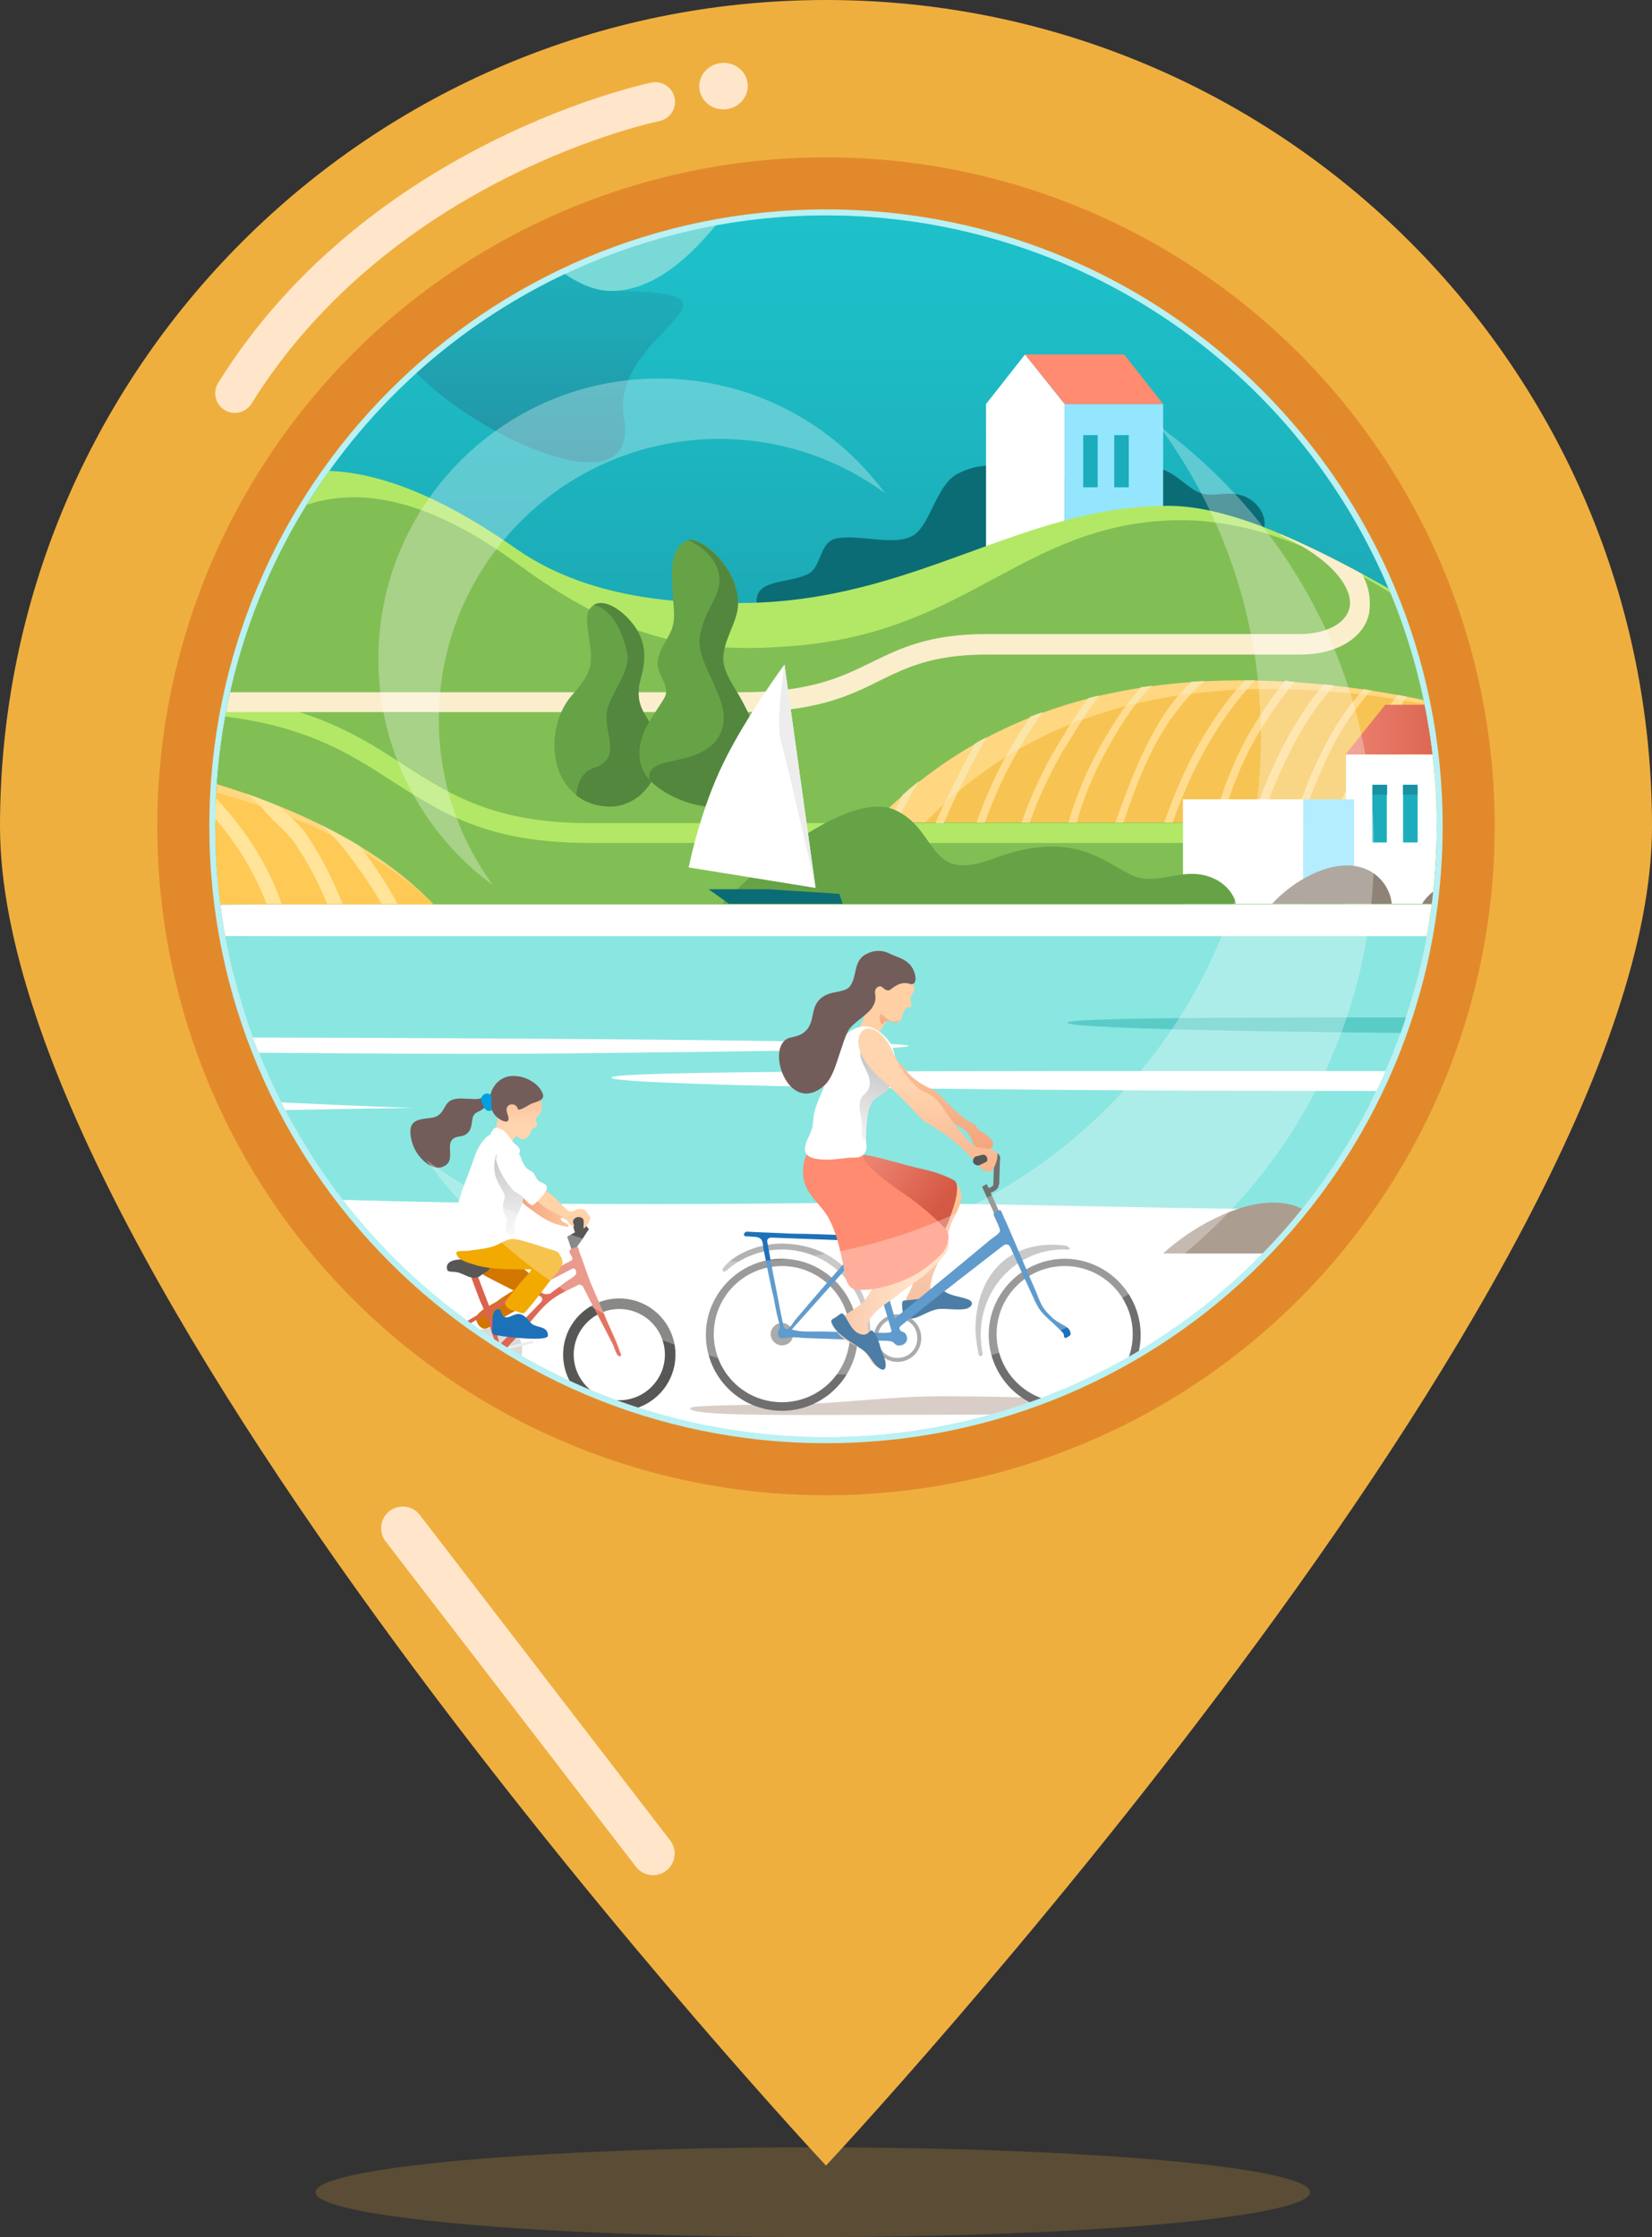 <?xml version="1.0" encoding="UTF-8"?><svg xmlns="http://www.w3.org/2000/svg" xmlns:xlink="http://www.w3.org/1999/xlink" viewBox="0 0 250 338.41"><rect x="0" y="0" width="250" height="338.41" fill="#333333" stroke="none"/><defs><style>.cls-1{fill:#00427a;}.cls-2{fill:url(#_未命名漸層_11);}.cls-3{fill:#f7c453;}.cls-4{fill:url(#_未命名漸層_3-2);}.cls-5,.cls-6{fill:#efaf3f;}.cls-7,.cls-8{fill:#fff;}.cls-9,.cls-10,.cls-11,.cls-12,.cls-13,.cls-14{fill-rule:evenodd;}.cls-9,.cls-15{fill:#ffe6ca;}.cls-10,.cls-16{fill:#1cadbd;}.cls-11{fill:#0e7f8a;}.cls-17{fill:#d17700;}.cls-6{mix-blend-mode:multiply;opacity:.21;}.cls-18{fill:#004680;}.cls-19{fill:#e28a2b;}.cls-20{fill:#1991a3;}.cls-12{fill:#d6f5ff;}.cls-21{fill:url(#_未命名漸層_5-2);}.cls-22{fill:#faeecd;}.cls-23{fill:url(#_未命名漸層_3);}.cls-24{fill:#ff8b70;}.cls-8{opacity:.3;}.cls-25{fill:#575756;}.cls-26{fill:url(#_未命名漸層_10);}.cls-27{clip-path:url(#clippath-2);}.cls-28{fill:#b2b2b2;}.cls-29{isolation:isolate;}.cls-30{fill:url(#_未命名漸層_26);}.cls-31{fill:url(#_未命名漸層_27-2);}.cls-32{fill:url(#_未命名漸層_23-5);}.cls-33{fill:url(#_未命名漸層_5-3);}.cls-34{fill:url(#_未命名漸層_28-3);}.cls-35{fill:#009fe3;}.cls-36{fill:#66a347;}.cls-37{fill:url(#_未命名漸層_17);}.cls-38{fill:#79d9d6;}.cls-39{fill:#ab9d90;}.cls-40{fill:#ffe499;}.cls-41{clip-path:url(#clippath-4);}.cls-42{fill:#84c457;}.cls-43{fill:#9d9d9c;}.cls-44{fill:#fae5aa;}.cls-45{fill:#ffd780;}.cls-46{fill:url(#_未命名漸層_27);}.cls-47{fill:#ffc792;}.cls-48{fill:#52873d;}.cls-49{fill:#ffd0a4;}.cls-50{fill:url(#_未命名漸層_26-3);}.cls-51{fill:#dadada;}.cls-52{fill:#94e6ff;}.cls-53{fill:url(#_未命名漸層_23);}.cls-54{fill:url(#_未命名漸層_5);}.cls-55{fill:#b2e866;}.cls-56{fill:#d9cdc8;}.cls-57{fill:#735d5a;}.cls-58{fill:#3c3c3b;}.cls-59{fill:#8f8378;}.cls-60{fill:#706f6f;}.cls-61{clip-path:url(#clippath-3);}.cls-61,.cls-62,.cls-63{fill:none;}.cls-64{fill:#ffdc8f;}.cls-65{fill:#878787;}.cls-66{fill:#81bf55;}.cls-67{clip-path:url(#clippath);}.cls-68{fill:url(#_未命名漸層_26-2);}.cls-69{fill:url(#_未命名漸層_26-5);}.cls-70{fill:#f2a900;}.cls-71{fill:#0c6c75;}.cls-72{fill:#baf1f4;}.cls-73{fill:url(#_未命名漸層_28-2);}.cls-74{fill:url(#_未命名漸層_28);}.cls-13{fill:#f2f2f2;}.cls-14{fill:#fac825;}.cls-75{fill:#1d71b8;}.cls-76{fill:url(#_未命名漸層_23-2);}.cls-77{fill:#9e9185;}.cls-78{fill:url(#_未命名漸層_23-3);}.cls-79{fill:url(#_未命名漸層_9);}.cls-80{mask:url(#mask);}.cls-63{clip-path:url(#clippath-1);}.cls-81{fill:#168594;}.cls-82{fill:url(#_未命名漸層_25);}.cls-83{fill:#d9cac4;}.cls-84{fill:url(#_未命名漸層_23-4);}.cls-85{fill:#5accc8;}.cls-86{fill:#c6c6c6;}.cls-87{fill:#fc8e74;}.cls-88{fill:#fec955;}.cls-89{fill:#8ae6e0;}.cls-90{fill:url(#_未命名漸層_26-4);}.cls-91{fill:url(#_未命名漸層_6);}.cls-92{fill:#ffd2a8;}.cls-93{fill:#ededed;}</style><clipPath id="clippath"><circle class="cls-62" cx="125" cy="125" r="92.41"/></clipPath><linearGradient id="_未命名漸層_6" x1="150.54" y1="2226.16" x2="150.54" y2="2388.46" gradientTransform="translate(0 2359.37) scale(1 -1)" gradientUnits="userSpaceOnUse"><stop offset="0" stop-color="#1991a3"/><stop offset=".2" stop-color="#1ba6b3"/><stop offset=".47" stop-color="#1dbac4"/><stop offset=".74" stop-color="#1ec7ce"/><stop offset="1" stop-color="#1ecbd1"/></linearGradient><linearGradient id="_未命名漸層_5" x1="192.15" y1="2278.66" x2="192.15" y2="2384.82" gradientTransform="translate(0 2359.37) scale(1 -1)" gradientUnits="userSpaceOnUse"><stop offset="0" stop-color="#268399"/><stop offset=".17" stop-color="#2394a6"/><stop offset=".46" stop-color="#1fa8b5"/><stop offset=".73" stop-color="#1db5bf"/><stop offset="1" stop-color="#1cb9c2"/></linearGradient><linearGradient id="_未命名漸層_5-2" x1="71.8" y1="2279.68" x2="71.8" y2="2344.19" xlink:href="#_未命名漸層_5"/><linearGradient id="_未命名漸層_5-3" x1="-21.39" y1="2272.98" x2="-21.39" y2="2327.98" xlink:href="#_未命名漸層_5"/><linearGradient id="_未命名漸層_3" x1="203.65" y1="2249.01" x2="224.5" y2="2249.01" gradientTransform="translate(0 2359.37) scale(1 -1)" gradientUnits="userSpaceOnUse"><stop offset="0" stop-color="#eb816f"/><stop offset="1" stop-color="#d45944"/></linearGradient><linearGradient id="_未命名漸層_23" x1="33.82" y1="2182" x2="33.82" y2="2204.28" gradientTransform="translate(0 2359.37) scale(1 -1)" gradientUnits="userSpaceOnUse"><stop offset="0" stop-color="#f2a178"/><stop offset="1" stop-color="#ffd0a4"/></linearGradient><clipPath id="clippath-1"><polygon class="cls-62" points="-62.18 -74.88 -61.18 -74.88 -62.18 -73.88 -62.18 -74.88"/></clipPath><clipPath id="clippath-2"><polygon class="cls-63" points="-64.18 -76.88 -65.18 -76.88 -64.18 -77.88 -64.18 -76.88"/></clipPath><clipPath id="clippath-3"><polygon class="cls-62" points="-62.18 -74.88 -61.18 -74.88 -62.18 -73.88 -62.18 -74.88"/></clipPath><clipPath id="clippath-4"><polygon class="cls-61" points="-64.18 -76.88 -65.18 -76.88 -64.18 -77.88 -64.18 -76.88"/></clipPath><linearGradient id="_未命名漸層_9" x1="20.62" y1="2176.62" x2="20.62" y2="2144.5" gradientTransform="translate(0 2359.37) scale(1 -1)" gradientUnits="userSpaceOnUse"><stop offset="0" stop-color="#fff"/><stop offset="1" stop-color="#fff"/><stop offset="1" stop-color="#000"/></linearGradient><mask id="mask" x="-65.18" y="-77.88" width="94.8" height="274.49" maskUnits="userSpaceOnUse"><g class="cls-41"><path class="cls-79" d="m29.42,183.72c-.2-.5-.7-1.2-1.1-1.5-.7-.6-3.3-3-4-3.6-.6-.6-1.7-1.1-2-1.9-.3-.6-.3-1.8-1.1-2.2-.6-.3-1.5-.2-2.2-.3-2-.1-3.6-.3-5.4-1.1-.4-.2-1.1-.8-1.6-.5-.4.3-.4,1.9-.4,2.3.1,1.8,1.5,3,2.8,4,2.7,2.2,5.8,4.9,9.2,6-.5,1.1-2.4,1.8-3.2,2.7-1.1,1.3-2,2.7-3,4-.6.7-2.6,2.1-2.7,3.1,0,.6,1,1.4,1.4,1.6.7.4,1.4.3,2.2.2.8-.2.5-.2,1-.9.5-.6,1.1-1,1.7-1.5,1.1-.9,2.1-2.1,3-3.3,1-1.3,2.6-1.9,3.6-3.1.5-.6,1.1-1.2,1.5-1.9.6-.6.6-1.2.3-2.1Z"/></g></mask><linearGradient id="_未命名漸層_10" x1="20.62" y1="2176.62" x2="20.62" y2="2144.5" gradientTransform="translate(0 2359.37) scale(1 -1)" gradientUnits="userSpaceOnUse"><stop offset="0" stop-color="#0064b8"/><stop offset="1" stop-color="#00427a"/><stop offset="1" stop-color="#0071c4"/></linearGradient><linearGradient id="_未命名漸層_11" x1="25.33" y1="2185.35" x2="25.33" y2="2202.18" gradientTransform="translate(0 2359.37) scale(1 -1)" gradientUnits="userSpaceOnUse"><stop offset="0" stop-color="#f6f6f6"/><stop offset="1" stop-color="#c6c6c6"/></linearGradient><linearGradient id="_未命名漸層_26" x1="32.82" y1="2170.11" x2="32.82" y2="2193.23" gradientTransform="translate(0 2359.37) scale(1 -1)" gradientUnits="userSpaceOnUse"><stop offset="0" stop-color="#f2a178"/><stop offset="1" stop-color="#ffd5af"/></linearGradient><linearGradient id="_未命名漸層_23-2" x1="31.75" y1="2203.69" x2="31.75" y2="2207.69" xlink:href="#_未命名漸層_23"/><linearGradient id="_未命名漸層_27" x1="203.2" y1="2162.41" x2="239.81" y2="2162.41" gradientTransform="translate(0 2359.37) scale(1 -1)" gradientUnits="userSpaceOnUse"><stop offset="0" stop-color="#d45944"/><stop offset="1" stop-color="#eb816f"/></linearGradient><linearGradient id="_未命名漸層_26-2" x1="9103.71" y1="2202.32" x2="9103.71" y2="2191.94" gradientTransform="translate(9323.76 2359.37) rotate(-180)" xlink:href="#_未命名漸層_26"/><linearGradient id="_未命名漸層_28" x1="-11367.29" y1="2178.82" x2="-11364.78" y2="2185.69" gradientTransform="translate(11582.84 2359.37) scale(1 -1)" gradientUnits="userSpaceOnUse"><stop offset="0" stop-color="#f6f6f6"/><stop offset="1" stop-color="#c6c6c6"/></linearGradient><linearGradient id="_未命名漸層_17" x1="9101.67" y1="2191.29" x2="9106.67" y2="2194.12" gradientTransform="translate(9323.76 2359.37) rotate(-180)" gradientUnits="userSpaceOnUse"><stop offset="0" stop-color="#f2a178"/><stop offset="1" stop-color="#ffd5af"/></linearGradient><linearGradient id="_未命名漸層_23-3" x1="137.2" y1="2159.96" x2="137.2" y2="2184.44" xlink:href="#_未命名漸層_23"/><linearGradient id="_未命名漸層_3-2" x1="132.55" y1="2184.07" x2="142.15" y2="2176.85" xlink:href="#_未命名漸層_3"/><linearGradient id="_未命名漸層_26-3" x1="121.95" y1="2168.64" x2="137.08" y2="2168.64" xlink:href="#_未命名漸層_26"/><linearGradient id="_未命名漸層_23-4" x1="134.66" y1="2203.95" x2="134.66" y2="2208.46" xlink:href="#_未命名漸層_23"/><linearGradient id="_未命名漸層_28-2" x1="128.74" y1="2187.19" x2="132.84" y2="2198.76" gradientTransform="translate(0 2359.37) scale(1 -1)" xlink:href="#_未命名漸層_28"/><linearGradient id="_未命名漸層_23-5" x1="142.94" y1="2183.14" x2="142.94" y2="2205.8" xlink:href="#_未命名漸層_23"/><linearGradient id="_未命名漸層_26-4" x1="140.42" y1="2173.9" x2="140.42" y2="2195.46" xlink:href="#_未命名漸層_26"/><linearGradient id="_未命名漸層_25" x1="78.72" y1="2176.46" x2="88.93" y2="2176.46" gradientTransform="translate(0 2359.37) scale(1 -1)" gradientUnits="userSpaceOnUse"><stop offset="0" stop-color="#f2a57e"/><stop offset="1" stop-color="#ffd2a8"/></linearGradient><linearGradient id="_未命名漸層_26-5" x1="77.89" y1="2199.23" x2="78.42" y2="2189.34" xlink:href="#_未命名漸層_26"/><linearGradient id="_未命名漸層_27-2" x1="62.49" y1="2162.35" x2="106.25" y2="2162.35" xlink:href="#_未命名漸層_27"/><linearGradient id="_未命名漸層_28-3" x1="77.04" y1="2172.48" x2="77.04" y2="2185.01" gradientTransform="translate(0 2359.37) scale(1 -1)" xlink:href="#_未命名漸層_28"/></defs><g class="cls-29"><g id="_圖層_2"><g id="_第一cut"><g id="global_action3"><path class="cls-5" d="m250,125c0,69.04-125,202.6-125,202.6,0,0-125-133.56-125-202.6S55.96,0,125,0s125,55.96,125,125Z"/><circle class="cls-19" cx="125" cy="125" r="101.2"/><path class="cls-6" d="m198.25,331.62c0,3.75-33.69,6.79-75.25,6.79s-75.25-3.04-75.25-6.79,33.69-6.79,75.25-6.79,75.25,3.04,75.25,6.79Z"/><path class="cls-72" d="m218.32,125c0,51.54-41.78,93.32-93.32,93.32S31.68,176.54,31.68,125,73.46,31.68,125,31.68s93.32,41.78,93.32,93.32Z"/><g class="cls-67"><rect class="cls-38" x="-121.48" y="-87.08" width="519.2" height="344.1"/><path class="cls-91" d="m263.02,13.52c-14.9,0-20.2,32.9-37.2,32.9-18,0-43.4-75.5-68.3-75.5S117.12,44.02,92.42,44.02c-14.3,0-31.2-38.6-50-38.6S9.32,57.52-14.48,57.52c-10.9,0-15.6-9.9-26.8-9.9-15.5,0-26.2,21.5-37.7,54.8-8.2,23.5,6.8,30.8,29.8,30.8,29.8,0,315.7-1.1,376.4-1.1,38.3,0,57.3-8.2,54.9-21.8-2.3-13.1-10.9-28.6-15.8-37-14-23.8-20.9-33-30.7-33-10.7,0-14.3,14.9-26.8,14.9-16.4,0-29.8-41.7-45.8-41.7Z"/><path class="cls-71" d="m323.42,102.12c-.3,4.2-13.4,2.8-23.1,4.2-7.4,1.1-27.3,7.3-37.5,6.7-21-1.4-34-8.5-32.4-12.4,2.8-6.7,15.1,2.8,30.1.6,6.3-.9,8.8-4.2,12.1-4.9,4.8-1,8.6,1.4,13.8,0,2.9-.8,8.9-4.9,11.6-4.6,7,.9,6.2,5.8,14.1,5,9.1-1,11.5,2.5,11.3,5.4Z"/><path class="cls-12" d="m236.02,63.82c2.1-1,6.7-2.7,7.3-2.9.6-.2,2,.2,2.9.2l1-.3v-.1c0-.9.7-1.6,1.6-1.6h.1l3.1-11.4c.1-.2.2-.3.4-.2.2.1.3.3.3.6-.2,2.3-1,7.1-1.2,7.8-.2.6-1.2,1.7-1.6,2.4l-.3,1c.5.3.8.8.8,1.4,0,.3-.1.6-.2.8l8.3,8.3c.1.1.1.4,0,.5s-.4.1-.7-.1c-1.9-1.4-5.7-4.4-6.2-4.9-.4-.4-.9-1.8-1.3-2.6l-.7-.7c-.1,0-.2.1-.3.1l1,51.5h-3.1l1-51.5c-.3-.1-.6-.4-.8-.7l-11.4,3.1c-.2.1-.4-.1-.4-.2-.1-.1,0-.3.4-.5Z"/><polygon class="cls-81" points="221.52 80.32 218.32 98.52 224.62 98.52 221.52 80.32"/><polygon class="cls-81" points="224.92 83.22 221.52 102.92 228.32 102.92 224.92 83.22"/><polygon class="cls-81" points="241.82 86.92 238.52 106.62 245.12 106.62 241.82 86.92"/><rect class="cls-7" x="-121.48" y="136.72" width="519.2" height="120.3"/><path class="cls-54" d="m225.82,46.42c-18,0-43.4-75.5-68.3-75.5-12.1,0,1.9,11.3,13.3,19.6,4.8,3.5,4.4,8.8-2.4,11.1-8.9,2.9-6.7,9.2,3.4,15.6,11.5,7.4,22.1,13.5,21.3,19.7-.9,6.1-7.5,4.5-7.9,9.8-.4,4.8,14.3,9.4,18.9,24,3,9.5,11.7,7.4,12.2,0,.3-4.8,1.4-9.1,8.1-12.8,7.6-4.2,10.4-11.5,1.4-11.5Z"/><path class="cls-71" d="m191.32,79.82c-.8,3.3-10.2-.3-22,1-11.7,1.3-18.7,6.4-29,9-11.8,3-25.5,4.7-25.8,1.5-.4-3.7,4.4-3,7.6-4.4,2.4-1.1,1.7-5,4.6-5.5,3.5-.6,8.9,1.3,11.6-.5,2.5-1.7,3.4-7.5,6.5-9.2,5.9-3.1,10.5.3,14.3.4,6.1.2,11-2.4,16.1-1.3,2.9.6,4.5,3.3,6.9,3.9,1.6.4,3.7-.4,5.7.2,2.3.6,3.9,3,3.5,4.9Z"/><polygon class="cls-7" points="161.12 83.82 149.22 83.82 149.22 61.12 155.12 53.62 161.12 61.12 161.12 83.82"/><rect class="cls-52" x="161.12" y="61.12" width="14.9" height="22.6"/><polygon class="cls-24" points="155.12 53.62 170.12 53.62 176.02 61.12 161.12 61.12 155.12 53.62"/><rect class="cls-16" x="163.92" y="65.82" width="2.2" height="7.9"/><rect class="cls-16" x="168.62" y="65.82" width="2.2" height="7.9"/><path class="cls-71" d="m-9.88,111.22c-16.1,4.1-37.7.8-51.9.8-30.6,0-56.1,21.7-59.7,18.6v-17.1c.5-1.3,1.3-2.5,2.2-3.6,1.9-2.2,6.9-2,9.7-3.7,4.1-2.7,5.7-7.7,10.8-10.6,8.9-5,14.2,1,22.7,1,3.5,0,7.6-4.4,12.1-5.7,7.4-2.1,14.5,4.7,20.7,5.1,8,.6,9.1-.6,15.7-3.1,8-3,17.1,4.1,26.5,1.6,18.3-4.9,23.7-16.2,27.3-12.2,3.2,3.4-15.4,23.7-36.1,28.9Z"/><path class="cls-55" d="m377.62,142.02c6.7,4.9-5.8,7.4-24.4,7.4-77.2,0-347.4-2.6-418.4-2.6-14.5,0-55.6.2-55.6-11.9,0-10.4,32.8-39.6,72.1-30.5,45.7,10.6,54-6.8,77-24.3,7.9-6,20-18,49.8,2.9,12,8.4,27.4,8.2,33.7,8.2,26.5,0,42.4-14.7,65-14.7,18.2,0,45.5,21.5,62.7,28.4,25.8,10.4,46.8-3.8,72.5-3.8,20.8,0,63.1,13.4,85.8,24.7v12.7c-14.5-1.8-32.5-5.4-20.2,3.5Z"/><path class="cls-21" d="m92.42,44.02c-14.3,0-31.2-38.6-50-38.6-3.9,0-2.6,3.8,3.3,7.3,7.7,4.5,13.9,11.6,4.5,11.6-7.4,0-5.4,5.4-2.1,7.4,7.8,4.7,19.8,7.5,18.8,11.5-.8,3.1-13.2,4.4-2.9,14.2,10,9.5,32.8,19.5,30.4,5.8-2.3-13.1,22.7-19.2-2-19.2Z"/><path class="cls-33" d="m-10.88,74.42c-9.5-1.6-11.7-7.5-17.7-15.1-7.6-9.7-20.3-6.6-15-11.6.7-.1,1.5-.2,2.2-.2,11.2,0,15.9,9.9,26.8,9.9,4.5,0,8.6-1.8,12.5-4.8h0c4.7,1.3-10,9.5-2.3,11.1,13.4,2.8,3.2,12.3-6.5,10.7Z"/><path class="cls-7" d="m165.52,143.52c0,.3-13.7.6-33.8.8-16,.2-36.7-.1-53.1-.1-36.9,0-66.9-.5-66.9-1.1s30.1-.5,67-.5,86.8.3,86.8.9Z"/><path class="cls-66" d="m377.62,142.02c6.7,4.9-5.8,7.4-24.4,7.4-77.2,0-347.4-2.6-418.4-2.6-14.5,0-55.6.2-55.6-11.9,0-10.4,35.3-40.5,73.2-26.7,52.3,19,58.2-1.1,79.1-21.1,7.2-6.8,19.3-22.1,47.1-1.6,16.2,11.9,27.8,13.3,41.4,12.2,26.4-2.1,34.5-18.1,57.1-19,25.8-1,47.8,23.8,64.7,31.5,33.9,15.5,45-1.2,80.3-3.2,20.5-1.2,55.6,10.5,75.7,20.1v11.4c-14.5-1.8-32.5-5.4-20.2,3.5Z"/><polygon class="cls-62" points="47.92 121.92 77.02 121.92 65.92 112.82 59.12 131.02 47.92 121.92"/><path class="cls-55" d="m375.72,140.62h-5.2c-8.5,0-15.2-3-22.2-6.1-7.7-3.5-15.7-7-27-7H89.22c-15.4,0-22.3-4.5-29.8-9.3-8-5.2-16.3-10.5-37-10.5H-8.88v-3h31.4c21.6,0,30.6,5.8,38.6,11,7,4.5,13.7,8.8,28.1,8.8h232.1c12,0,20.6,3.9,28.2,7.3,6.7,3,13.1,5.9,21,5.9h3c0,.6.7,1.5,2.2,2.9Z"/><path class="cls-22" d="m206.12,86.82c-4.2-2.3-8.3-4.3-12.3-6l-.1.1c8.5,3.9,11.1,8.5,10.5,11-.5,2.4-3.6,4-7.5,4h-47.5c-8.7,0-13.1,2.2-17.4,4.3-4.5,2.2-9.2,4.5-19.7,4.5H-47.58c8.8,2,16.2,2.9,22.6,3H112.22c11.2,0,16.2-2.4,21-4.8,4.1-2,8-3.9,16.1-3.9h47.5c5.4,0,9.7-2.5,10.4-6.4.2-1.7.1-3.6-1.1-5.8Z"/><path class="cls-36" d="m97.62,108.12c-1.1-1.7-1.2-3.5-.7-5.3.9-3.2,1.1-6.3-2.1-9.5-1.6-1.6-4.4-3.2-5.7-1-.8,1.4.4,4.9.3,7.4,0,2.3-1.8,4.2-2.9,5.5-4.1,4.6-4,15.3,4.7,16.7,5.5,1,11.6-5.6,6.4-13.8Z"/><path class="cls-48" d="m97.62,108.12c-1.1-1.7-1.2-3.5-.7-5.3.9-3.2,1.1-6.3-2.1-9.5-1.4-1.4-3.5-2.7-5-1.8,2.8.6,4.4,4,5.1,7.3.5,2.4-1.9,5.3-2.9,8.1-1.2,3.6,2.7,7.7-2.3,9.3-1.5.5-2.4,2.2-2.5,4.1,1,.8,2.3,1.4,3.9,1.6,5.6,1,11.7-5.6,6.5-13.8Z"/><path class="cls-36" d="m111.62,92.12c.7-6-5.6-11.1-7.5-10.4-2.7,1-2.6,4.6-2.3,8.4.1,1.9.5,3.6-.3,5.4-.7,1.6-2,3-2,4.9,0,1.7,1.9,3.4,1.1,5-.7,1.3-2.2,3.3-2.9,4.7-1.2,2.6-1.6,5.6.7,8,4.4,4.5,15.7,6.6,16.7-1,.5-4.2-1.3-8.6-3.5-12.3-1-1.7-2.3-3.6-2.1-5.6.1-2.4,1.8-4.9,2.1-7.1Z"/><path class="cls-48" d="m111.52,104.72c-1-1.7-2.3-3.6-2.1-5.6.2-2.3,1.9-4.8,2.2-7,.7-5.9-5.6-11-7.5-10.4,1.6.6,6.2,3.5,4.3,8.2-.7,1.8-1.8,2.9-2.5,6.2-.8,4.5,5.2,9.9,3.2,14.6-2.4,5.8-11.8,3.1-10.8,7.3,4.4,4.5,15.7,6.6,16.7-1,.6-4.3-1.3-8.6-3.5-12.3Z"/><path class="cls-45" d="m65.52,136.72c-13.8-14.5-43.5-24.4-77.9-24.4s-64.1,10-77.9,24.4H65.52Z"/><path class="cls-88" d="m65.52,136.72c-13.3-13.1-41.7-22.2-74.7-22.2s-61.4,9.1-74.7,22.3H65.52v-.1Z"/><path class="cls-40" d="m25.22,136.72h-2.2c-1.8-4.9-5-9.7-7.9-13.8-2.8-4-6.3-7.5-10.5-9.8,1.6.2,3.1.3,4.6.5h0c2.6,2,4.9,4.4,6.9,7.1,2,2.7,3.7,5.6,5.4,8.5,1.4,2.5,2.7,4.9,3.7,7.5Z"/><path class="cls-40" d="m33.42,136.72h-2.2c-1.6-4.5-3.8-8.5-6.5-12.5-2.7-3.9-6-7.5-10.1-9.8,1.7.3,3.4.6,5,.9h0c2.3,1.9,4.4,4.1,6,6.5,3.2,4.8,6,9.4,7.8,14.9Z"/><path class="cls-40" d="m42.62,136.72h-2.3c-3-8-8.7-14.9-15.3-20.2,1.6.4,3.1.8,4.6,1.2,5.8,5.3,10.5,11.7,13,19Z"/><path class="cls-40" d="m51.82,136.72h-2.3c-1.4-3.3-3-6.4-5-9.3-1.3-1.8-3.2-3.1-4.6-4.9-.8-1-1.8-1.8-2.8-2.5,1.8.6,3.5,1.3,5.2,2,1.2,1.2,2.6,2.3,3.7,3.7,2.4,3.4,4.3,7.2,5.8,11Z"/><path class="cls-40" d="m60.12,136.72h-2.4c-1.2-2.2-2.7-4.3-4.2-6.4-1.5-2-3-3.9-4.9-5.5,2,1,3.9,2,5.7,3.1h0c.2.2.4.5.6.7,2,2.7,3.8,5.3,5.2,8.1Z"/><path class="cls-40" d="m6.62,136.72h-2.3c-3.9-9.5-9.3-18.6-17.9-24.4h3.6c7.8,6.2,12.9,15.2,16.6,24.4Z"/><path class="cls-40" d="m15.82,136.72h-2.3c-1.9-4.3-3.9-8.7-6.3-12.7-2.6-4.5-6.3-8-10.1-11.5,1.1.1,2.3.1,3.4.2,3.1,2.9,6,5.9,8.2,9.5,2.8,4.6,4.9,9.6,7.1,14.5Z"/><path class="cls-36" d="m.52,92.72c-1.1-2.7-1.3-5.5-1-8.2.6-4.9.5-9.7-2.6-14.6-1.6-2.5-4.2-4.9-5.2-1.6-.6,2.1.7,7.5.9,11.4.1,3.5-1.3,6.5-2.2,8.5-3.3,7.1-2.4,23.6,5.5,25.8,5,1.5,10-8.7,4.6-21.3Z"/><path class="cls-48" d="m.52,92.72c-1.1-2.7-1.3-5.5-1-8.2.6-4.9.5-9.7-2.6-14.6-1.3-2.1-3.4-4.1-4.6-2.8,2.6,1,4.3,6.2,5.1,11.3.6,3.7-1.3,8.1-2,12.6-.8,5.6,3,11.8-1.4,14.3-1.3.8-2,3.4-1.9,6.3,1,1.2,2.2,2.1,3.6,2.5,5.2,1.4,10.2-8.8,4.8-21.4Z"/><path class="cls-45" d="m257.12,124.42c-11.1-11.6-41.8-21.5-69.3-21.5s-44.4,10-55.5,21.5h124.8Z"/><path class="cls-3" d="m257.12,124.42c-10.4-10.9-39.2-20.2-65-20.2s-41.7,9.4-52.1,20.2h117.1Z"/><path class="cls-44" d="m182.32,103.02c-3,2.4-5.2,5.6-6.8,8.2-2.4,4.1-4.1,8.7-5.6,13.2h-1.1c2.6-7.3,5.8-15.9,11.5-21.3.7,0,1.3-.1,2-.1Z"/><path class="cls-44" d="m174.32,103.72c-2.3,2.3-4.3,5.2-6,8.2-2.3,3.9-4.2,8.1-5.4,12.5h-1.2c1.4-4.9,3.5-9.5,6.2-13.9,1.3-2.2,2.9-4.5,4.8-6.6h0c.5,0,1.1-.1,1.6-.2Z"/><path class="cls-44" d="m166.42,105.22c-2.1,2.5-3.8,5.5-5.2,7.8l-.3.4c-2,3.5-3.8,7.2-5.1,11h-1.2c1.4-4,3.2-7.9,5.4-11.6l.2-.3c1.3-2.1,2.7-4.7,4.5-6.9.6-.2,1.1-.3,1.7-.4Z"/><path class="cls-44" d="m157.82,107.72c-3.8,5.2-6.7,10.8-8.8,16.7h-1.2c1.9-5.6,4.7-11,8.1-16h0c.7-.3,1.3-.5,1.9-.7Z"/><path class="cls-44" d="m139.12,118.12c-1.3,2-2.4,4.1-3.4,6.3h-1.2c.7-1.4,1.4-2.8,2.1-4.2h0c.8-.7,1.6-1.4,2.5-2.1Z"/><path class="cls-44" d="m149.32,111.52c-2.3,4.1-4.6,8.4-6.5,13h-1.2c1.8-4.2,3.9-8.3,5.9-12,.6-.4,1.2-.7,1.8-1Z"/><path class="cls-44" d="m189.92,102.92c-5.3,5.6-9.3,12.6-12.5,21.5h-1.2c3.1-8.9,7-15.8,12.2-21.5h1.5Z"/><path class="cls-44" d="m195.92,103.12c-2.8,3.4-5.2,7-7.1,10.7-1.7,3.5-3,7.1-4,10.5h-1.2c1.2-4,2.7-8.3,4.9-12.4,1.7-3.1,3.7-6.1,6-9,.5.2,1,.2,1.4.2Z"/><path class="cls-44" d="m201.92,103.72c-2.8,2.9-4.9,6.5-6.7,9.8-1.8,3.5-3.3,7.2-4.5,10.9h-1.2c1.3-4.5,3.2-8.8,5.4-12.9,1.5-2.6,3.2-5.5,5.5-8,.6.1,1.1.1,1.5.2Z"/><path class="cls-44" d="m207.52,104.42c-2.5,2.6-4.7,5.9-6.7,10-1,2.2-2,4.5-3.1,7.4-.1.2-.2.5-.4,1-.2.4-.4,1-.6,1.6h-1q0-.1.1-.2c1-2.9,2.2-6.3,3.8-9.6,2-4.2,4.2-7.6,6.8-10.4h0c.3.1.7.2,1.1.2Z"/><path class="cls-44" d="m212.92,105.42c-1.9,2.4-3.5,5.3-5,8.8-.5,1.1-1.1,2.2-1.7,3.3-.7,1.2-1.4,2.5-1.9,3.8-.4.9-.7,2-1,3.1h-1.2c.3-1.2.6-2.4,1-3.4.6-1.4,1.3-2.8,2-4.2.7-1.2,1.3-2.5,1.9-3.8,1.2-2.9,2.7-5.6,4.5-7.9.6.1,1,.2,1.4.3Z"/><path class="cls-44" d="m218.82,106.62c-2.1,2.7-4,5.6-5.5,8.6-1,2.1-2,4.2-2.9,6.2v.1c-.4.9-.8,1.9-1.2,2.9h-1.2c1.2-3,2.5-5.8,3.5-8.1,1.7-3.5,3.7-6.8,6.1-10,.4.1.8.2,1.2.3Z"/><path class="cls-44" d="m225.22,108.32c-3.7,4.8-7.2,10.1-8.9,16.1h-1.2c1.7-6,5.1-11.4,8.9-16.4.5.1.8.2,1.2.3Z"/><path class="cls-44" d="m230.22,109.82c-1.4,2-2.6,4.2-3.7,6.1l-.5.9c-1.5,2.6-2.7,5.2-3.6,7.6h-1.2c1-2.8,2.4-5.6,4-8.5l.4-.7c1-1.8,2.2-3.8,3.5-5.6h0c.4,0,.7.1,1.1.2Z"/><path class="cls-44" d="m236.12,112.02c-.3.5-.5,1-.8,1.5-.4.8-.8,1.6-1.3,2.3-.5.8-1,1.6-1.6,2.4-1.3,2-2.7,4-3.5,6.2h-1.1c.8-2.3,2.2-4.5,3.8-6.9,1-1.5,1.8-3,2.6-4.5.3-.5.5-1,.8-1.4.5.1.8.2,1.1.4Z"/><path class="cls-44" d="m240.82,113.92c-.5.8-.9,1.7-1.3,2.5-.3.7-.6,1.3-.9,1.8-1,1.8-2.1,3.9-3.1,6.1h-1.2c1.2-2.8,2.6-5.5,4.1-8.1.3-.5.5-1,.8-1.5.2-.5.5-.9.7-1.4.3.4.6.5.9.6Z"/><path class="cls-44" d="m245.62,116.32c-.2.3-.4.6-.5.9l-.4.6c-1.6,2.5-2.7,4.7-3.4,6.7h-1.2c.6-2,1.6-4.1,3.1-6.4l.4-.6c.3-.5.7-1.1,1-1.6.4,0,.7.2,1,.4Z"/><path class="cls-44" d="m250.32,119.02c-.1.1-.2.2-.3.4l-.1.1c-.9,1.3-2.2,3.2-3,5h-1.1c.7-1.6,1.7-3.1,2.5-4.4l.1-.1c.3-.5.6-1,1-1.5.3.1.6.3.9.5Z"/><path class="cls-64" d="m180.32,104.92c-2,2.1-3.6,4.4-4.7,6.3-2.4,4.1-4.1,8.7-5.6,13.2h-1.2c2.3-6.5,5-13.9,9.6-19.3h0c.6,0,1.2-.1,1.9-.2Z"/><path class="cls-64" d="m172.02,106.32c-1.4,1.7-2.6,3.7-3.7,5.6-2.3,3.9-4.2,8.1-5.4,12.5h-1.2c1.4-4.9,3.5-9.5,6.2-13.9.8-1.2,1.6-2.5,2.5-3.8h0c.5-.1,1.1-.2,1.6-.4Z"/><path class="cls-64" d="m163.72,108.82c-1,1.5-1.8,2.9-2.5,4.2l-.3.4c-2,3.5-3.8,7.2-5.1,11h-1.2c1.4-4,3.2-7.9,5.4-11.6l.2-.3c.6-1,1.2-2,1.8-3.1.6-.2,1.2-.4,1.7-.6Z"/><path class="cls-64" d="m154.22,113.22c-2.1,3.6-3.8,7.3-5.2,11.2h-1.2c1.2-3.5,2.7-6.8,4.5-10.1.7-.4,1.3-.7,1.9-1.1Z"/><path class="cls-64" d="m144.92,119.72c-.7,1.5-1.5,3.1-2.1,4.7h-1.2c.4-1,.8-1.9,1.3-2.9.6-.6,1.3-1.2,2-1.8Z"/><path class="cls-64" d="m188.62,104.22c-4.7,5.4-8.3,11.9-11.2,20.2h-1.2c2.8-8.2,6.4-14.7,10.9-20.1h0c.6,0,1,0,1.5-.1Z"/><path class="cls-64" d="m195.02,104.22c-2.4,3-4.5,6.3-6.2,9.6-1.7,3.5-3,7.1-4,10.5h-1.2c1.2-4,2.7-8.3,4.9-12.4,1.5-2.7,3.2-5.3,5.1-7.8h0c.5.1,1,.1,1.4.1Z"/><path class="cls-64" d="m201.12,104.62c-2.4,2.7-4.3,5.9-5.8,8.9-1.8,3.5-3.3,7.2-4.5,10.9h-1.2c1.3-4.5,3.2-8.8,5.4-12.9,1.3-2.3,2.8-4.8,4.7-7.1h0c.5.1,1,.1,1.4.2Z"/><path class="cls-64" d="m206.92,105.12c-2.2,2.5-4.2,5.5-6,9.3-1,2.2-2,4.5-3.1,7.4-.1.2-.2.5-.4,1-.2.4-.4,1-.6,1.6h-1q0-.1.1-.2c1-2.9,2.2-6.3,3.8-9.6,1.8-3.8,3.8-7,6.1-9.6.2,0,.6.1,1.1.1Z"/><path class="cls-64" d="m212.42,106.02c-1.7,2.3-3.2,4.9-4.6,8.2-.5,1.1-1.1,2.2-1.7,3.3-.7,1.2-1.4,2.5-1.9,3.8-.4.9-.7,2-1,3.1h-1.2c.3-1.2.6-2.4,1-3.4.6-1.4,1.3-2.8,2-4.2.7-1.2,1.3-2.5,1.9-3.8,1.1-2.7,2.5-5.1,4.1-7.3.6.1,1,.2,1.4.3Z"/><path class="cls-64" d="m218.42,107.12c-2,2.6-3.7,5.3-5.1,8.1-1,2.1-2,4.2-2.9,6.2v.1c-.4.9-.8,1.9-1.2,2.9h-1.2c1.2-3,2.5-5.8,3.5-8.1,1.6-3.3,3.5-6.5,5.8-9.5.4.1.7.2,1.1.3Z"/><path class="cls-64" d="m224.92,108.72c-3.6,4.7-6.9,9.9-8.6,15.8h-1.2c1.6-5.8,4.9-11.1,8.6-16,.5,0,.8.1,1.2.2Z"/><path class="cls-64" d="m230.02,110.12c-1.3,1.9-2.5,4-3.5,5.8l-.5.9c-1.5,2.6-2.7,5.2-3.6,7.6h-1.2c1-2.8,2.4-5.6,4-8.5l.4-.7c1-1.7,2-3.6,3.2-5.3.5,0,.8.1,1.2.2Z"/><path class="cls-64" d="m236.02,112.22c-.2.4-.4.9-.7,1.3-.4.8-.8,1.6-1.3,2.3-.5.8-1,1.6-1.6,2.4-1.3,2-2.7,4-3.5,6.2h-1.1c.8-2.3,2.2-4.5,3.8-6.9,1-1.5,1.8-3,2.6-4.5.2-.4.4-.8.7-1.2.4.1.8.3,1.1.4Z"/><path class="cls-64" d="m240.72,114.12c-.4.8-.8,1.6-1.2,2.4-.3.7-.6,1.3-.9,1.8-1,1.8-2.1,3.9-3.1,6.1h-1.2c1.2-2.8,2.6-5.5,4.1-8.1.3-.5.5-1,.8-1.5.2-.4.4-.8.6-1.2.3.2.6.4.9.5Z"/><path class="cls-64" d="m245.52,116.42c-.2.3-.3.5-.5.8l-.4.6c-1.6,2.5-2.7,4.7-3.4,6.7h-1.2c.6-2,1.6-4.1,3.1-6.4l.4-.6c.3-.5.6-1,.9-1.5.5,0,.8.2,1.1.4Z"/><path class="cls-64" d="m250.22,119.02c-.1.1-.1.2-.2.3l-.1.1c-.9,1.3-2.2,3.2-3,5h-1.1c.7-1.6,1.7-3.1,2.5-4.4l.1-.1c.3-.5.6-.9.9-1.4.3.2.6.3.9.5Z"/><polygon class="cls-52" points="218.52 136.72 230.42 136.72 230.42 114.12 224.52 106.62 218.52 114.12 218.52 136.72"/><rect class="cls-7" x="203.7" y="114.14" width="14.9" height="22.6"/><polygon class="cls-23" points="224.52 106.62 209.62 106.62 203.62 114.12 218.52 114.12 224.52 106.62"/><rect class="cls-16" x="212.33" y="118.74" width="2.2" height="8.7"/><rect class="cls-16" x="207.67" y="118.74" width="2.2" height="8.7"/><rect class="cls-52" x="197.22" y="120.92" width="7.7" height="15.8"/><rect class="cls-7" x="179.02" y="120.92" width="18.2" height="15.8"/><rect class="cls-20" x="207.72" y="118.72" width="2.2" height="1.5"/><rect class="cls-20" x="212.32" y="118.72" width="2.2" height="1.5"/><path class="cls-59" d="m215.22,136.72c.9-1.6,3.1-3.2,5.5-3.2s4.3,1.6,5,3.2h-10.5Z"/><path class="cls-36" d="m237.82,120.72c-1.1-1.5-1.5-3.1-.8-4.5,1.9-3.9-4.8-9.7-8.4-5-1.9,2.4,1.8,6.1-1,8.5-3.8,3.2-4.3,12.1,5.1,12.8,5.1.3,10.2-4.9,5.1-11.8Z"/><path class="cls-48" d="m237.82,120.72c-1.1-1.5-1.5-3.1-.8-4.5,1.5-3-2.2-7.2-5.6-6.8,1.3.7,3.2,1.6,3.8,3.1,1.3,3.1-1.8,4.1-1.7,6.7.1,3.9,3.4,4.6,2.1,7.6-1,2.3-6.3,3.4-7.3,4.5,1.1.6,2.6,1.1,4.4,1.2,5.1.3,10.2-4.9,5.1-11.8Z"/><path class="cls-7" d="m353.12,149.42c0,9.2-40.7,10.8-93.5,17.3-42.2,5.1-94,1.9-137.2,1.9-97.2,0-187.6-7.7-187.6-21.7,0-7,45.5-10.1,109.3-10.1h180c71-.1,129,4.5,129,12.6Z"/><path class="cls-89" d="m302.42,173.72c0,3.1-28.6,5.8-70.5,8.4-33.5,2.1-76.8-.5-111-.1-77.1.9-139.7-2.9-139.8-8.5-.1-5.6,62.7-5.7,139.9-6.6,77.1-.8,181.3,1.3,181.4,6.8Z"/><path class="cls-89" d="m353.12,149.42c0,9.2-40.7,10.8-93.5,17.3-42.2,5.1-94,1.9-137.2,1.9-97.2,0-187.6-7.7-187.6-21.7,0-7,45.5-5.3,109.3-5.3h180c71,0,129-.3,129,7.8Z"/><path class="cls-77" d="m294.42,189.62c-.2-3-6.7-13-24.2-6.4-9.4,3.6-7.6-4.1-13.9-7-5.6-2.5-17.1,5.6-24.4,13.3h62.5v.1Z"/><path class="cls-39" d="m200.82,189.62c.2-3.8-2.4-7.7-8.1-7.7s-12.6,3.9-16.7,7.7h24.8Z"/><path class="cls-7" d="m345.12,163.82c0,.6-22.5,1.1-55.5,1.5-26.3.3-60.4-.3-87.3-.3-60.7,0-109.8-.9-109.8-2s49.4-1,110-1,142.6.7,142.6,1.8Z"/><path class="cls-7" d="m137.52,158.22c0,.5-19.8.8-48.8,1.1-23.1.3-53.1-.2-76.7-.2-53.3,0-96.6-.7-96.6-1.5s43.4-.7,96.7-.7,125.4.4,125.4,1.3Z"/><path class="cls-85" d="m369.92,155.42c0,.5-18.6.9-45.8,1.2-21.7.3-49.8-.2-72-.2-50,0-90.6-.7-90.6-1.7s40.7-.8,90.7-.8,117.7.6,117.7,1.5Z"/><path class="cls-42" d="m4.22,165.42c-4-2.3-11.4-4.7-18-4.7s-10.5,2.4-11.2,4.7H4.22Z"/><path class="cls-59" d="m210.62,136.72c-.3-2.9-2.7-5.8-6.8-5.8s-8.7,2.9-11.3,5.8h18.1Z"/><path class="cls-36" d="m187.02,136.72c0-.6-1.2-3.7-5.2-4.4-3.8-.7-7.3,1.8-10.9-.1-4.3-2.2-9-6.7-20.7-2.3-10,3.8-8.1-4.4-14.8-7.4-6-2.7-18.2,6-26.1,14.2h77.7Z"/><path class="cls-10" d="m.02,30.62v2.8c0,.3-.3.6-.6.6h-3.9c-.3,0-.6-.3-.6-.6v-2.8H.02Z"/><path class="cls-10" d="m-5.08,29.02H.02c.2,0,.3.2.3.3v.9c0,.2-.2.3-.3.3h-5.1c-.2,0-.3-.2-.3-.3v-.9c0-.1.1-.3.3-.3h0Z"/><path class="cls-11" d="m.02,29.02h-1.9c.2,0,.3.2.3.3v.9c0,.2-.2.3-.3.3H.02c.2,0,.3-.2.3-.3v-.9c.1-.1-.1-.3-.3-.3H.02Z"/><path class="cls-11" d="m-.58,34.02c.3,0,.6-.3.6-.6v-2.8h-5.1v.7H-1.48v2c0,.3-.3.6-.6.6H-.58v.1Z"/><path class="cls-10" d="m-6.18,25.22H1.12v1.2c0,.2-.2.3-.3.3h-6.6c-.2,0-.3-.2-.3-.3v-1.2h-.1Z"/><path class="cls-11" d="m1.12,25.22H-1.68v1.2c0,.2-.2.3-.3.3H.82c.2,0,.3-.2.3-.3v-1.2h0Z"/><path class="cls-14" d="m-2.08,3.92h-.8c-5.8.2-10.3,4.9-10.3,10.6,0,4.6,3.9,8.7,7,10.7H1.02c3.1-1.9,7-6.1,7-10.7.1-5.7-4.4-10.4-10.1-10.6Z"/><path class="cls-13" d="m-2.08,3.92h-1c-4.9.3-8.7,4.9-8.7,10.6,0,4.6,3.4,8.7,6.1,10.7H.72c2.7-1.9,6.1-6.1,6.1-10.7-.1-5.7-4-10.3-8.9-10.6Z"/><path class="cls-14" d="m-2.48,3.92c-3.5,0-6.4,4.8-6.4,10.7,0,4.6,2.3,8.7,4.2,10.7H-.28c1.9-1.9,4.2-6.1,4.2-10.7C3.92,8.72,1.02,3.92-2.48,3.92Z"/><path class="cls-13" d="m-2.48,3.92c-1.4,0-2.6,4.8-2.6,10.7,0,4.6.9,8.7,1.7,10.7h1.8C-.88,23.42.12,19.22.12,14.62.02,8.72-1.08,3.92-2.48,3.92Z"/><path class="cls-83" d="m56.12,213.12c0,.5-12,1-26.9,1s-26.9.3-26.9-1c0-.4,5.1-.4,12.8-.6,4.1-.1,11.1-1.1,16.3-1.1,14.8,0,24.7,1.2,24.7,1.7Z"/><path class="cls-53" d="m43.82,175.62c-.1-1.1-.8-1.7-1.7-1.8-1.4-.2-2.3-.3-3.3-1.2-1.9-1.6-2.8-4-4.5-5.8-.4-.4-.9-.6-1.3-.9-.4-.4-.9-1.8-1.2-2.3-.3-.5-1.1-1.7-1.3-2.3-.6-2.3-1.3-5.5-4.1-6.1-2-.4-2.6,1.3-2.6,3.1.1,1.9,1.2,3.8,2.4,5.3,1.3,1.8,3.6,3,4.8,4.9,1.4,2.1,6.9,5.9,7.6,6.3.3.2.8,1,1.1,1.1,0,0,2.4-1.2,1.7,0-.2.4-1,.1-1,.7,0,.3.9.8,1.2.9.5-.1,2.3-1.1,2.2-1.9Z"/><path class="cls-93" d="m30.62,160.62c-.7-1.8-1.4-3.9-2.9-5.2-1-.8-2.8-1.3-3.7,0-.8,1.2-.8,3-.2,4.3.5,1.2,2.4,3.7,2.6,3.6.6-.4,1.1-1,1.7-1.4.7-.5,1.5-.7,2.3-1,0,0,.3-.2.2-.3Z"/><path class="cls-43" d="m7.02,203.42c-1.4,0-2.5-1.1-2.5-2.5s1.1-2.5,2.5-2.5,2.5,1.1,2.5,2.5-1.1,2.5-2.5,2.5Z"/><path class="cls-18" d="m31.12,183.42c-.3-.7-3.4-3.6-4.1-4.5s-1.4-1.7-2.2-2.5c-.6-.6-1.8-2-2.6-2.1-.5-.1-1.4.2-1.5.7-.2.7,1,2.4,1.4,3,1.4,1.9,3.5,3,5.1,4.7.7.8.9,1.2.5,2.2-.5,1-1.3,1.8-1.8,2.8s-.5,2.1-.5,3.2c-.1,1.3-.5,5.7-.6,6.7-.1.7-.7,1.4-.2,2,.3.4,1,.3,1.5.3.4,0,1.9,0,2.2-.1.6-.3.2-.8.2-1.4,0-1.4,1.3-5.8,1.6-7.2.2-1.3.4-2.7.9-3.9.2-.5.3-.9.4-1.5.1-1.1,0-1.6-.3-2.4Z"/><path class="cls-35" d="m33.32,203.02c-1.1-.6-2.2-.9-3.3-1.5-.5-.3-.9-.9-1.1-1.4-.1-.4-.1-.8-.5-1-.5-.2-.3,1.1-1,1.5-1.3.7-1.9-1.2-2.8-1-.8.2-1.2,2.4-.9,3,.6,1,2.5,1.1,3.5,1.2,1.4.3,2.7.5,4.1.7.5.1,1.2.2,1.7,0,.7-.4,1-1.1.3-1.5Z"/><path class="cls-49" d="m34.72,151.22c-.2-.4-.9-.8-1-1.3-.1-.7.2-1-.1-1.8-.5-1.4-1.2-2.1-2.9-2.4-1.4-.2-3,0-4,1.1-1.2,1.3-.6,2.9-.2,4.4.2.7.4,1.4.1,2.2-.3.7-1,1.2-1,2.1,0,.8.6,1.6,1.4,2,.9.4,1.6,0,2.4-.4.8-.5,1.3-1,2-1.6.2-.2.4-.4.6-.4.4-.1.8.1,1.2-.1.9-.3.8-1.1.8-1.9,0-.3-.1-.9,0-1.1s.8-.3.7-.8Z"/><path class="cls-57" d="m27.02,145.32c-1.8,1.1-2.5,2.9-1.8,4.9.2.6,1.8,4.1,2.4,1.9.2-.7-1.2-2.2-.3-2.7,1.3-.7,1.7,2.7,2.5.5.4-1.2.6-2.3,2.2-2.8,1-.3,1.8-1,.9-2.2-1.2-1.4-4.5-.5-5.9.4Z"/><path class="cls-65" d="m7.02,213.42c-6.9,0-12.4-5.6-12.4-12.4s5.6-12.4,12.4-12.4,12.4,5.6,12.4,12.4c.1,6.8-5.5,12.4-12.4,12.4Zm0-23.2c-5.9,0-10.8,4.8-10.8,10.8s4.8,10.8,10.8,10.8,10.8-4.8,10.8-10.8-4.8-10.8-10.8-10.8Z"/><path class="cls-65" d="m46.52,213.42c-6.9,0-12.4-5.6-12.4-12.4s5.6-12.4,12.4-12.4,12.4,5.6,12.4,12.4-5.6,12.4-12.4,12.4Zm0-23.2c-5.9,0-10.8,4.8-10.8,10.8s4.8,10.8,10.8,10.8,10.8-4.8,10.8-10.8-4.9-10.8-10.8-10.8Z"/><path class="cls-43" d="m14.92,178.32c-.1-1-1.2-1.6-2-1.7-.7-.1-1.9-.3-2,.5-.1.3-.1.8.2,1.1.7.8,2.3.5,3.2.4h.4c.1,0,.2-.1.2-.2t0-.1Z"/><path class="cls-43" d="m23.62,206.92c-2,0-3.7-1.6-3.7-3.7s1.6-3.7,3.7-3.7,3.7,1.6,3.7,3.7-1.7,3.7-3.7,3.7Z"/><path class="cls-25" d="m46.92,200.82l-2.8-8c-.6-1.6-1.2-3.3-1.7-4.9-.1-.3-.4-.8-.4-1.1s.2-.4.2-.8c-.1-.8-.5-1.6-.7-2.4-.3-.8-.5-1.6-.8-2.4-.1-.1-.1-.3-.2-.5-.2-.4-.6-.1-.8-.6-.1-.2-.4-.7-.3-1s.3-.3.6-.4c.8-.3,1.5-.6,2.2-.9,1-.5.5-1.3-.6-.9-.7.2-1.4.5-2.1.8-.3.1-1,.2-1.3.5-.5.6.3,1.7.4,2.3,0,.5,0,.2-.3.6-.1.3,0,.4-.2.6-.2.1-.6.2-.8.2-1.4.3-2.9.6-4.3.8-3.7.7-7.5,1.4-11.2,2.2-.6.1-2,.7-2.7.5-.4-.1-.4-.5-.5-.8-.3-.9-.5-1.8-.8-2.7-.1-.5-.2-1.2-.6-1.5-.7-.4-.9,0-.8.6.2.9.5,1.7.8,2.5.2.6.7,1.5.7,2.2,0,.6-.7,1.2-1.1,1.6-1.1,1.3-2.2,2.7-3.3,4-1.3,1.6-2.5,3.1-3.8,4.7-.8,1-1.8,2-2.6,3.1-.1.2-.8.9-1,1.2-.2.2-.3.4-.3.7h0c0,.3.2.7.4.9,0,0,.2.2.3.2s.2-.1.3-.2c.1-.2-.1-.4-.1-.6,0-.1.1-.3.1-.3.1,0,.3.1.4.1.2.1.3.3.4.4.2.2.4.3.7.3,0,0,8.5,1,12.7,1.5.9.1,2.5.6,3.4,0,1.1-.9,2.1-2.4,3-3.6l10.1-11.8c.5-.6,1-1.1,1.5-1.7.3-.3.4-.7.8-.3.4.5.1.9.6,1.1.3.1.4,0,.5.3.3.5.6,1.2.8,1.7,1,2.8,2,5.6,3,8.4l1.1,3.2c0,.1,0,.5.1.6.3.7,1.2.1,1-.4Zm-38.1.1c-.5-.1-.7-.7-.8-1-.1-.1-.2-.3-.1-.6,0-.3,1.2-1.8,1.7-2.3,2.1-2.4,4.2-4.7,6.3-7.1.6-.7,1.3-1.6,2-2.2.4-.4.5-.4.7.2,1,2.4,1.5,5,2.3,7.5.7,2.3,1.4,4.7,2.2,7-4.9-.5-9.8-.9-14.3-1.5Zm28.9-16.4l-7.1,8.6c-1.6,1.9-3.1,3.8-4.7,5.7-.3.3-1.8,2.7-2.3,2.6-.3-.1-.4-1.1-.5-1.3-.3-1-.6-2-.9-3.1-.7-2.5-1.5-5-2.2-7.5-.2-.7-.6-1.5-.7-2.2,0-.4-.1-.4.3-.6.5-.2,1.4-.2,1.9-.3,1.1-.2,2.2-.4,3.3-.6l8.6-1.6c1-.2,2-.4,2.9-.5.6-.1,2.3-.3,1.4.8Z"/><g id="SVGID"><g class="cls-27"><g class="cls-80"><path class="cls-79" d="m29.42,183.72c-.2-.5-.7-1.2-1.1-1.5-.7-.6-3.3-3-4-3.6-.6-.6-1.7-1.1-2-1.9-.3-.6-.3-1.8-1.1-2.2-.6-.3-1.5-.2-2.2-.3-2-.1-3.6-.3-5.4-1.1-.4-.2-1.1-.8-1.6-.5-.4.3-.4,1.9-.4,2.3.1,1.8,1.5,3,2.8,4,2.7,2.2,5.8,4.9,9.2,6-.5,1.1-2.4,1.8-3.2,2.7-1.1,1.3-2,2.7-3,4-.6.7-2.6,2.1-2.7,3.1,0,.6,1,1.4,1.4,1.6.7.4,1.4.3,2.2.2.8-.2.5-.2,1-.9.5-.6,1.1-1,1.7-1.5,1.1-.9,2.1-2.1,3-3.3,1-1.3,2.6-1.9,3.6-3.1.5-.6,1.1-1.2,1.5-1.9.6-.6.6-1.2.3-2.1Z"/></g></g></g><path class="cls-26" d="m29.42,183.72c-.2-.5-.7-1.2-1.1-1.5-.7-.6-3.3-3-4-3.6-.6-.6-1.7-1.1-2-1.9-.3-.6-.3-1.8-1.1-2.2-.6-.3-1.5-.2-2.2-.3-2-.1-3.6-.3-5.4-1.1-.4-.2-1.1-.8-1.6-.5-.4.3-.4,1.9-.4,2.3.1,1.8,1.5,3,2.8,4,2.7,2.2,5.8,4.9,9.2,6-.5,1.1-2.4,1.8-3.2,2.7-1.1,1.3-2,2.7-3,4-.6.7-2.6,2.1-2.7,3.1,0,.6,1,1.4,1.4,1.6.7.4,1.4.3,2.2.2.8-.2.5-.2,1-.9.5-.6,1.1-1,1.7-1.5,1.1-.9,2.1-2.1,3-3.3,1-1.3,2.6-1.9,3.6-3.1.5-.6,1.1-1.2,1.5-1.9.6-.6.6-1.2.3-2.1Z"/><path class="cls-35" d="m21.62,202.42c.1-1.3-1.5-1.9-2-3-.2-.5-.5-1.2-.5-1.8,0-.3.3-.9.2-1.1-.6-1.1-1.5.1-2,.3-.6.3-2,.2-2.5-.2-.3-.3-.4-1.1-.9-1.2-.3,0-.9.8-1,1-1.1,1.4-.1,1.9,1.2,2.6,1.4.8,2.5,1.9,3.9,2.7.3.2,3.6,1.6,3.6.7Z"/><path class="cls-7" d="m28.92,157.82c-.5-1.5-1.6-3.4-3.4-3.4-1.6,0-2.8,1.2-3.6,2.6-1,1.7-1.1,2.7-2.1,4.4s-2.8,4-4,5.5c-1.2,1.4-2.3,2.9-2.9,4.6-.3,1-.2,1,.7,1.5,1,.5,2,.9,3,1.2,1.6.4,4.4,1,5.6-.3,1-1.1,1.6-2.6,2.3-4,.9-1.7,3.1-3.3,4-5,1.1-2.4,1.2-4.7.4-7.1Z"/><path class="cls-2" d="m28.92,157.82c-.5-1.5-3.7.3-5.1,1.4-2,1.5,1.7,5.3.2,6.7-1.5,1.3-.1,2.6-1.9,4.9-1.7,2.2-.6,3.9.1,3.1,1-1.1,1.6-2.6,2.3-4,.9-1.7,3.1-3.3,4-5,1.1-2.4,1.2-4.7.4-7.1Z"/><path class="cls-30" d="m42.32,175.72c-.1-1.1-.8-1.7-1.6-1.8-1.4-.3-2.3-.4-3.3-1.4-1.8-1.7-2.6-4.2-4.2-6-.4-.4-.9-.6-1.3-1s-.9-1.8-1.1-2.3c-.3-.5-1.1-1.7-1.2-2.4-.5-2.3-.8-5.8-3.5-6.5-2-.5-2.8,1.5-2.8,3.3,0,1.9,1.1,3.4,2.2,5,1.3,1.8,3.4,2.9,4.5,5.2,1,2.3,6.6,6.3,7.2,6.7.3.2.7,1.1,1,1.1,0,0,2.5-1.1,1.7,0-.3.4-1,0-1,.7,0,.3.9.9,1.1.9.6.3,2.3-.7,2.3-1.5Z"/><path class="cls-25" d="m39.82,175.32c-.6-1.1-2.2.3-1,1.1.7.5,1.4-.4,1-1.1Z"/><path class="cls-7" d="m30.02,160.62c-.5-1.9-1-4-2.4-5.4-.9-.9-2.6-1.6-3.7-.3-.9,1.1-1.1,2.9-.6,4.3.4,1.3,2,3.9,2.2,3.8.7-.4,1.2-.9,1.8-1.3.7-.4,1.6-.6,2.4-.7,0-.1.3-.3.3-.4Z"/><path class="cls-76" d="m33.92,154.32c-.1.3-.3.5-.7.7-.4.1-.8,0-1.2.1-.2,0-.4.2-.6.4-.1.1-.2.2-.2.2-1.1-.6-1.8-2.4-1.6-2.8.2-.3.9,1.6,2.3,1.8,1,.1,1.5.1,2-.4Z"/><path class="cls-83" d="m206.42,213.52c0,.4,8.3.6,18.4.6s18.4.2,18.4-.6c0-.2-3.5-.3-8.8-.4-2.8-.1-7.6-.7-11.1-.7-10.1,0-16.9.7-16.9,1.1Z"/><path class="cls-25" d="m236.12,213.42c-4.5,0-8.1-3.6-8.1-8.1s3.6-8.1,8.1-8.1,8.1,3.6,8.1,8.1-3.6,8.1-8.1,8.1Zm0-14.8c-3.7,0-6.7,3-6.7,6.7s3,6.7,6.7,6.7,6.7-3,6.7-6.7-3-6.7-6.7-6.7Z"/><path class="cls-86" d="m226.42,205.92c-.3,0-.4-.2-.5-.5-.7-5.8,2.9-11.2,10.4-10.6.8.1,1.2.2,1.3.8,0,.2-.8.3-1,.3-6,0-9.7,4.4-9.7,9.5,0,.3-.2.5-.5.5Z"/><path class="cls-17" d="m222.52,185.72c-1.5-1.1-3.1-2.8-4.9-3.4-.3-.1-1.7-.4-1.9,0-.3.4.3,1.6.5,2,.6,1.5,2.5,2.7,2.8,4.3.2,1.4-1.7,2.6-2.6,3.5-.6.6-1.1,1.3-1.6,1.9s-.5,1,.2,1.6c.5.4,1.7.9,2.3.5.4-.2.6-1,.9-1.4,1.3-1.4,2.8-2.6,4-4.2,1.2-1.7,2.3-3.2.3-4.8Z"/><path class="cls-1" d="m219.62,199.12c-.8-1.2-1.1-3.9-2.9-3.3-.9.3-1.1.5-1.8-.2-.7-.8-.5-.8-1.2.2-.6.8-1.4,1.6-.3,2.4.9.6,2,.9,3,1.5.8.4,1.8,1.3,2.7,1.1,1-.2,1-1,.5-1.7Z"/><path class="cls-7" d="m213.32,186.82c0-.4-.4-.9-.7-1.1-.4-.3-.9-.5-1.4-.5h0c-.6,0-1.7.2-1.1,1,.3.4.6.7,1,.9.6.1,1.3.1,2,.1.1,0,.2-.1.2-.2v-.2Z"/><path class="cls-25" d="m206.72,213.42c-4.5,0-8.1-3.6-8.1-8.1s3.6-8.1,8.1-8.1,8.1,3.6,8.1,8.1c.1,4.4-3.6,8.1-8.1,8.1Zm0-14.8c-3.7,0-6.7,3-6.7,6.7s3,6.7,6.7,6.7,6.7-3,6.7-6.7-3-6.7-6.7-6.7Z"/><path class="cls-43" d="m219.32,207.02c-1.6,0-2.9-1.3-2.9-2.9s1.3-2.9,2.9-2.9,2.9,1.3,2.9,2.9-1.3,2.9-2.9,2.9Z"/><path class="cls-43" d="m206.92,206.82c-.8,0-1.5-.7-1.5-1.5s.7-1.5,1.5-1.5,1.5.7,1.5,1.5-.7,1.5-1.5,1.5Z"/><path class="cls-43" d="m235.12,203.82c-1-2.8-3-9.1-3-9.1l-2.2-6.8c.8-.3,1.9-.8,1.9-1.6-.1-1.1-1.5-2.5-2.3-2.9-.5-.3-1.2,0-1.9.2-.1,0-.3.1-.4.1-.2,0-.3.2-.2.4,0,.2.2.3.4.2.1,0,.3-.1.4-.1.6-.2,1.2-.3,1.4-.2.7.4,1.8,1.6,1.9,2.4,0,.2-.6.8-2.4,1.3-.2,0-.3.2-.2.4,0,.1.2.2.3.2h.3l2.2,6.8,3.5,10.3c.2.7,1,.1,1.3.1.7,0,.8.5,1.1.2.7-.8-1.9-1.1-2.1-1.9Z"/><path class="cls-86" d="m197.42,203.12h-.1c-.2-.1-.4-.3-.3-.6,1.3-4.3,4-7.9,10.1-7.9,4.5,0,9.1,3.3,9.4,7.8,0,.3,0,.5-.3.6-.2.1-.5-.1-.6-.3-1.2-3.9-4.8-6.6-8.9-6.6s-7.7,2.7-8.9,6.6c-.1.3-.2.4-.4.4Z"/><path class="cls-46" d="m230.92,190.02c-.1-.4-1.6.2-1.5.5,0,0,.2.6.3,1.2.1.3-.1.7-.3.9l-6.3,4.5c-.1.1-.2.1-.4.2l-3.4,1c-.6.2-1.2-.2-1.3-.8-.7-2.3-2.6-9.2-2.6-9.2,0-.1-.6-.1-.7-.1s-.2.1-.1.3l1.7,6-1.3,1.5s-1.8-1.6-2.3-2.1c-.2-.2-.8-.6-1.3-.6-2.7,0-11,.2-11,.2-.3,0-.4.2-.4.4s.2.4.3.4h10.5c.3,0,.5.1.8.2l2.8,2.2-7.6,8.3c-.1.1-.1.4-.1.5s.1.2.3.2c3-.3,8.8-1.2,11.8-1.7.4-.1,4.3-4.6,4.3-4.6.2-.2.4-.4.6-.5l6.4-4.2c.2-.1.5-.1.6.1s.1.3.2.5c.2.5,1.7,0,1.6-.4-.4-1.6-1.6-4.9-1.6-4.9Zm-23,14.4l8.5-9.1s1.1,4.2,1.5,5.8c.1.4.2.8.2,1.1.1.5-.1.9-.5.9l-9.5,1.7c-.3.1-.4-.2-.2-.4Z"/><path class="cls-35" d="m227.42,203.82c-.4-.7-1.3-.4-2.2-.4-.6,0-1.2,0-1.8-.1-.5-.1-1.2-.6-1.6-.5-.9.2-1.5,1.3-2.4,1.5-1.3.3-1.7-.6-1.6,1.3.1,1-.2,1.6,1.1,1.8,1.2.2,2.4-.6,3.5-.8,1.3-.2,2.4-.4,3.6-1.1.2-.2,1.7-1,1.4-1.7Z"/><path class="cls-70" d="m221.82,191.02c-1.4-2-2.5-4.1-3.8-6.2-.3-.5-.7-1-1-1.5-.1-.3-.2-.7-.4-.9-.5-.6-2.4-.8-3.2-.9-.6-.1-1.1,0-1.7.1-.4,0-1.7,0-2,.1-.5.3-.5,1.6-.3,2.1.2,1,1,1.6,1.8,2.2.9.7,1.6,1.4,2.4,2.2.7.7,1.2,1.4,1.8,2.2.6.8,1.4,1.1,2,1.8,1.4,1.4.7,4.6.6,6.3,0,.7,0,1.4.1,2.1,0,.4.1.5-.1.9-.2.5-.5.7-.4,1.3,0,.5.2,1.3.5,1.5.8.5,1.9-.1,2.6-.5,2.6-1.4.6-3.5.6-5.7,0-1.2.2-2.3.6-3.4.4-.9.5-2.8-.1-3.7Z"/><path class="cls-25" d="m227.72,183.52c-.3-.2-.8-.3-1,0v.1c-.1.2-.2.5,0,.7.3.4.7.5,1.1.2.1-.2.1-.8-.1-1Z"/><path class="cls-93" d="m220.72,177.22c-.2-.5-.8-1.8-1.5-1.6-.9.2-.3,1.6-.1,2.1.6,1.6,1.1,2.9,2.2,4.3.4.6,2,1.6,2.9,1.2.7-.3-2.6-3.8-3.5-6Z"/><path class="cls-68" d="m223.82,164.92c-.1-.3-.4-.7-.4-1s.2-.6.3-1c0-.7-.2-1.5-.5-2.1-.5-.9-1.5-1.5-2.5-1.8-2.9-.8-5.2,1.4-4.2,4.3.2.5.5,1,.6,1.6.1.8-.1,1.4-.1,2.2-.2,1.6,1.1,2.8,2.5,1.6.3-.3.7-1.2,1.1-1.3.5-.2,1.2.4,1.8.1s.5-1,.7-1.5c.1-.3.1-.4.3-.6,0-.2.5-.2.4-.5Z"/><path class="cls-58" d="m223.52,159.92c-1.4-1.7-4.7-2.1-6.6-1-1.2.7-1.5,1.9-1.4,3.2.1.7.3,1.1.7,1.7.3.4.5,1.1.9,1.4.2.2,1.1.2,1.4,0,.4-.4,0-1-.1-1.4-.1-.6.3-1.1.9-1.1.5,0,.5.8.8.9.5.2.7-.2.9-.6.2-.6.2-.9.8-1.2.4-.4,2.5-1,1.7-1.9Z"/><path class="cls-7" d="m220.22,169.72c-.2-1.5-1.9-2.4-3.2-3-.8-.4-.8,0-1.4.7s-1.4,1.3-1.9,2.1c-1.1,1.5-1.7,3.2-2.3,4.9-.6,2-.8,4.1-1.4,6.1-.1.3-.4.8-.3,1.1.2.3,1.1.5,1.4.6.9.3,1.8.4,2.7.3,1-.1,1.9-.2,2.9-.2.7,0,.9.1,1.1-.7.6-1.9,1.1-3.8,1.6-5.7.7-2,1.1-4.2.8-6.2Z"/><path class="cls-1" d="m223.92,158.82c-.1,0-.2,0-.2.1-.4.6-.8,1.4-1.7,1.9-1.5.8-3,.3-4.5.6-1.2.2-1.2,1.8-2.7,1.5-.3-.1-.4.2-.1.4.6.5,1.3.9,2.1.6.5-.2.7-.6,1-.9.7-.7,1.2-.8,2.6-.7.8.1,1.4-.4,2-.9.4-.3.8-.7,1.3-.9.5-.1,1-.2,1.5-.3.1,0,.2-.1.2-.1.2-.4-1.1-1.2-1.5-1.3Z"/><path class="cls-87" d="m223.82,158.62c-1.4-.9-2.8-1.5-4.5-1.7-1-.1-2.4.4-3.4,1-1.4.8-1.5.9-1.8,2.7-.2,1.3-.4,2.7,1.2,2.6,1.2-.1,1.2-1.3,2.1-1.7.6-.2,1.3-.1,1.9-.1.7,0,1.3.1,1.9-.1.4-.1,3.3-2.2,2.6-2.7Z"/><path class="cls-47" d="m228.82,184.32c-.3.5-.7.6-1.2.8-.1,0-.2,0-.2-.1-.1-.1-.1-.2,0-.3.3-.2.5-.6.3-1-.1-.3-.5-.3-.8-.1-.2.1-.2.3-.3.4-.2.3-.4.6-.8.5-.8-.2-.3-1.5.2-1.9l.1-.1c.4-.1.8-.2,1.1-.3.3-.1.5-.2.8-.2.4,0,1,.5,1.1.9.3.4-.1,1-.3,1.4Z"/><path class="cls-74" d="m219.62,171.62c-.9-1.3-2.4-1.9-2.9-1.4-1.4,1.5,1.4,4.6.9,5.9-.8,2.2.5,3-.5,4.3-.5.6.6,1.9.8,1.1.6-1.9,1.1-3.8,1.6-5.7.6-1.9.7-3.4.1-4.2Z"/><path class="cls-7" d="m226.42,182.32c-.3-.3-.6-.3-.9-.7-.2-.3-1.4-2.5-1.9-3.5-.8-1.8-1.7-2.6-2.2-4-.3-.9-.6-1.9-.8-2.8-.1-.7-.1-1.4-.6-2.1-.7-1-2.8-1.1-3.4.1-.7,1.4.7,3.3,1.4,4.5,1.1,1.6,2,3.2,2.8,4.9.8,1.6,2,3.3,3.3,4.6.3.3,1,1.2,1.4,1.1.4-.2,1.3-1.9.9-2.1Z"/><path class="cls-37" d="m219.92,167.92c.2-.3.4-.5.6-.5.5-.2,1.2.4,1.8.1.1-.1.2-.1.3-.2-.5.3-.9,0-1.6-.1-.9-.2-1-1.4-1.3-1.5-.3-.2-.3,1.5.2,2.2Z"/><path class="cls-60" d="m221.32,162.22c0-.3-.8-.1-.7.1.2,1.7.4,3.4,0,5.2-.1.3.6.3.6,0,.3-1.6.3-3.4.1-5.3Z"/><path class="cls-56" d="m174.42,213.02c0,.6-15.7,1-35,1s-35,.3-35-1c0-.4,6.7-.5,16.6-.6,5.3-.1,14.4-1.2,21.2-1.2,19.4,0,32.2,1.2,32.2,1.8Z"/><path class="cls-60" d="m161.12,213.42c-6.4,0-11.5-5.2-11.5-11.5s5.2-11.5,11.5-11.5,11.5,5.2,11.5,11.5-5.1,11.5-11.5,11.5Zm0-21.9c-5.7,0-10.3,4.6-10.3,10.3s4.6,10.3,10.3,10.3,10.3-4.6,10.3-10.3-4.6-10.3-10.3-10.3Z"/><path class="cls-60" d="m118.32,213.42c-6.4,0-11.5-5.2-11.5-11.5s5.2-11.5,11.5-11.5,11.5,5.2,11.5,11.5-5.1,11.5-11.5,11.5Zm0-21.9c-5.7,0-10.3,4.6-10.3,10.3s4.6,10.3,10.3,10.3,10.3-4.6,10.3-10.3-4.6-10.3-10.3-10.3Z"/><path class="cls-78" d="m146.72,196.92c-.6-.5-1.4-.5-2.2-.5-1.2,0-2.2-.2-3.2-1-.5-.4-.6-.5-.5-1.1.1-.5.2-1.1.4-1.6.4-1.1.9-2.1,1.4-3.1s.5-1.9.8-2.9.6-2,1.1-2.8c.6-1.2,1.5-3,.6-4.3-.7-1-2.2-1.5-3.4-1.8-1.9-.5-3.7-1.1-5.6-1.6-1.2-.3-2.4-.6-3.6-.9-1-.2-2.2-.6-3.1-.3-1.8.5-2.4,2.7-1.7,4.3,2.3,5.3,8.9,2.6,13.1,2.8-.6,1.1-1.3,2.1-1.7,3.3-.4,1.3-.4,2.7-.5,4.1s-.2,2.9-.4,4.3c-.2,1.3-1.2,2.4-1.4,3.7-.2,1,.4,1.9,1.4,1.9.7,0,2.1-1.2,2.6-1.3,1.2-.4,2.5-.1,3.8-.4.7-.2.9,0,1.6,0,.5,0,1.1-.4.5-.8Z"/><path class="cls-18" d="m143.62,195.72c-.6-.2-1.4-1-2.1-1-.5,0-.6.4-.9.8-.9,1.2-2.2,1-3.5,1.2-.5,0-.6.1-.6.6,0,.3,0,.7.1,1.1.2,1.2,1,1.2,2,.9,1.2-.4,2.1-1.1,3.4-1.3,1.3-.1,2.7.2,4,0,.8-.1,1.6-.9.6-1.4-.9-.4-2.1-.5-3-.9Z"/><path class="cls-60" d="m151.32,174.92c-.1-.2-.3-.5-.6-.5h-.1c-.3,0-.5.2-.5.5,0,.1.1.2.2.4.1.1.1.3.1.4l-.1,3.4v.1c0,.2-.3.3-.4.4-.1,0-.2.1-.3.1l-.3-.6-.7.4,1.9,4.2.7-.4-1.3-2.9c.3-.1.5-.2.8-.4.2-.2.4-.4.4-.7q0-.1.1-.2v-.1l.1-3.3c0-.2.1-.5,0-.8Z"/><path class="cls-65" d="m135.82,206.02c-2,0-3.6-1.6-3.6-3.6s1.6-3.6,3.6-3.6,3.6,1.6,3.6,3.6-1.6,3.6-3.6,3.6Zm0-6.6c-1.7,0-3,1.3-3,3s1.3,3,3,3,3-1.3,3-3-1.3-3-3-3Z"/><path class="cls-28" d="m148.12,204.92c-.2-.7-.5-2.7-.5-3.8,0-7.4,4.4-13.8,13.6-12.7.2,0,1.4.7,0,.6-7.1-.2-12.8,5.7-12.8,12.8,0,1,.1,2.1.3,3,0,.2-.5.6-.6.1Z"/><path class="cls-28" d="m131.72,201.82h-.6c0-7.1-5.7-12.8-12.8-12.8-3.1,0-6.2,1.2-8.4,3.2-.4.3-.8.1-.4-.5,1.3-1.7,4.8-3.6,8.8-3.6,8.7.1,13.4,6.4,13.4,13.7Z"/><path class="cls-65" d="m118.32,203.52c-.9,0-1.7-.8-1.7-1.7s.8-1.7,1.7-1.7,1.7.8,1.7,1.7c0,1-.7,1.7-1.7,1.7Z"/><path class="cls-75" d="m162.02,201.72c-.2-1.3-1.5-1.1-3-2.6-.4-.4-.9-.9-1.2-1.4-.5-.8-.8-1.8-1.2-2.7-1.5-3.4-2.8-6.6-4.3-10-.2-.4-.6-1.3-.8-1.8-.2-.3-.5-.1-.9.1-.2.1-.3.3-.2.6.4.8.9,1.9.9,2.2.1.4-.9,1-1.3,1.3-.7.6-8.7,7.2-12,9.9-.9.7-1.7,1.4-2.6,2.1l-1.9-6.6c-.8.3-1.1.1-.9.9.3,1,.6,2,.9,2.9.5,1.7,1,3.3,1.4,4.7.1.4-1.4.3-1.8.3-1.5,0-2.9-.1-4.4-.1-1.6,0-3.2-.1-4.8-.1-1.4,0-2.8.1-4.1-.3l9.1-10.2-.6-.5c-2.7,3.1-5.4,6.2-8.1,9.4-.2.3-.7,1.1-1,1.2-.7.2-.7-.8-.8-1.1-.5-2.4-.9-4.7-1.4-7.1l-.9-4.9c-.1-.5.2-.7.7-.7l10.6.4c.4,0,.4-.8-.3-.8-.4,0-4.9-.2-7.4-.2-1.6-.1-5-.2-6.7-.3-.4,0-.7.7-.1.7,1.1.1,1.8,0,2.2.4.3.2.4,1.1.4,1.4.5,2.6,1,5.1,1.6,7.7.2,1.1.4,2.2.7,3.3.1.3.2.6.2.8,0,.4-.4.8-.3,1.2.1,1,1.2.5,1.8.5.8-.1,1.8.1,2.6.1,2.7.1,5.4.2,8.2.3,1.1,0,2.2.1,3.3.1.4,0,1.1,0,1.5.2.2.1.3.4.7.5.5.1,1-.1,1.3-.5.2-.3.2-.8,0-1.1-.2-.5-.7-.4-.9-.7-.3-.5.1-.6.4-.9,1.6-1.3,3.3-2.6,4.9-3.9,0,0,7.7-6,10.3-8,.4-.3.9-.2,1.1.3.9,2,3.7,8.1,3.7,8.1.7,1.4.9,1.7,2.8,3.4.3.3,1.4,1.3,1.5,1.5.2.3-.1.6.4.7,0-.1.8-.3.7-.7Z"/><path class="cls-4" d="m144.32,178.52c-1.7-.9-3.4-1.4-5.3-1.8-1.9-.4-7.3-2.1-8.4-2-.7.1-.3.5-.2,1.2.6,2.3,8.1,6.9,8.9,7.8,1.3,1.5,1.2,3.8,2,3.7,1.4-.1,2.3-2.7,2.6-3.7.2-.6,1.7-4.5.4-5.2Z"/><path class="cls-50" d="m143.02,186.22c-.1-.4-1-1-1.4-1.3-.6-.6-1.3-1.2-2-1.8-1.3-1.2-2.8-2.2-4.2-3.2-1.4-1-2.6-2.1-3.8-3.3-1.1-1.1-2-1.8-3.6-1.7-.7,0-1.5.2-2.2.2-.9,0-1.7-.4-2.6-.4-.8,0-.9.1-1.1.8-.2.7-.2,1.4-.1,2.2.5,3.1,3.8,4.1,6.4,4.8,2,.5,3.5,1.3,5.1,2.6,1.4,1.2,3,2.3,4.8,2.8-1.6,1-3,2.2-4.2,3.6-1.2,1.6-2,3.5-3.2,5.1-1.1,1.4-2.9,1.9-4,3.2-1.4,1.6,1,2.9,2.1,3.5.7.4,1.5.8,2,1.4s.8,1.5,1.5,1.9c.6.3,1.1.1,1-.6-.1-.3-.3-.5-.5-.8-.2-.4-.3-.9-.5-1.3-.5-1.5-1.9-2.9-.8-4.5.9-1.4,2.7-2.4,4-3.4,1.7-1.4,3.6-2.5,5.2-4,.8-.8,1.7-1.7,2.3-2.6.7-1.3.1-2.1-.2-3.2Z"/><path class="cls-24" d="m143.32,186.22c-.4-.7-3.8-3.8-5.9-5.2-2.5-1.7-6.1-4.3-6.7-5.8-.2-.6,0-.6-.5-.6-.4,0-1.1.3-1.6.4-1.3.2-2.7.1-4-.1-.6-.1-1.2-.2-1.8-.3q-.7-.2-.9.4c-.4,1-.5,2.3-.3,3.3.4,2.5,2.7,3.9,3.8,6,1.2,2.2,1.7,4.7,2.2,7.1.2,1.1.3,3.7,2.2,3.7.8,0,1.4,0,2.2-.1,2.6-.4,5.4-1.4,7.6-2.9,1.1-.8,2.2-1.7,3.1-2.7.2-.3,1.3-1.9.6-3.2Z"/><path class="cls-49" d="m137.82,147.42c-.7-1.6-3.1-2.3-4.2-2.3-1.5-.1-3,1.2-3.5,2.7-.6,1.6.5,2.9.8,4.4.1.8-.1,1.5-.4,2.3-.3.6-.7,1.4-.3,2.1.4.6,1.2.5,1.8.4.7-.2,1-.7,1.4-1.4.3-.5.5-1.1,1.1-1.2.6,0,1.1.6,1.7,0,.3-.4.5-1.5.9-1.9.3-.3.6,0,.8-.3.1-.2-.1-.5-.1-.7-.2-.9.2-.9.5-1.6.1-.9-.2-1.7-.5-2.5Z"/><path class="cls-7" d="m135.42,159.82c-.2-1.8-1.5-3.4-3.1-4.2-1.8-.9-3.7,0-4.9,1.6-1,1.5-1.2,3.3-1.8,5-.7,2.1-1.9,4-2.4,6.1-.2.8-.1,1.7-.4,2.6-.3.9-.9,1.7-1,2.7-.2,1.8,2.3,1.8,3.5,1.8,1.1,0,2.2-.2,3.3-.3.9,0,1.8.1,2.3-.8.4-.7.1-1.5.1-2.3,0-.9.1-1.9.2-2.9.1-.8.3-1.7.7-2.4.5-.8,1.3-1,2-1.6.7-.5.9-1.2,1-2.1.4-1,.6-2.1.5-3.2Z"/><path class="cls-57" d="m134.32,144.12c-1.2-.5-2.6-.3-3.7.5-1.5,1.2-.9,3.3-2.1,4.7-.6.7-2.4.7-3.3,1.1-1.2.5-1.8,1.3-2.1,2.5-.2.9-.3,1.9-.9,2.7-.8,1-1.6,1.1-2.8,1.4-3.7,1.2-.2,11.8,5.2,7.3,1.4-1.2,1.9-3.4,2.5-5.1.4-1.1.7-2.3,1.3-3.4.6-1,2.8-2.3,3.5-3.3s.6-1.7.5-2.3c-.1-.8.7-1.3,1.2-.8.2.2.4.4.9.4.4-.1,1.5-1.5,3.1-1,.9.3,1.1-.6.8-1.6-.3-.9-.8-1.7-2.2-2.3-.7-.3-1.3-.5-1.9-.8Z"/><path class="cls-84" d="m136.22,154.12c0,.1-.1.2-.2.3-.5.6-1,0-1.7,0-.4,0-.6.3-.8.6-.5-.5-.5-1.6-.3-1.6.3-.2.8.7,1.7,1.1.7.1,1.1-.1,1.3-.4Z"/><path class="cls-73" d="m130.62,158.52c-1.8,1.8,2.9,4.7.1,7.1-1.3,1.2-.2,3.2-.3,5-.2,2.1.6,2.2.6,1.5,0-.9.1-1.9.2-2.9.1-.8.3-1.7.7-2.4.5-.8,1.3-1,2-1.6.7-.5.9-1.2,1-2.1.4-1.1-3-5.9-4.3-4.6Z"/><path class="cls-32" d="m150.02,172.42c-.3-.4-.7-.7-1.1-1-.3-.2-.7-.3-.9-.6-.1-.2-.3-.4-.4-.6-.3-.3-.5-.3-.9-.5-1.5-1-2.3-1.8-3.8-3.3-.7-.7-1.1-1.3-2-1.7s-2.4-1.2-3.4-2.3c-.6-.6-1.4-1.8-1.6-1.8-.9-.1.3,2,.5,2.3,1,1.5,2.5,2.5,3.9,3.5,1.5.9,2.3,2.6,3.8,3.4.7.4,1.6.8,2.2,1.4.7.7.7,1.6,1.3,2.3,1,1.2,3.5.3,2.4-1.1Z"/><path class="cls-90" d="m150.82,174.32c-.9-.8-2-.5-3-.8s-1.8-1.6-2.5-2.4c-.8-.9-1.5-1.9-2.2-2.9-.6-.9-1.2-1.9-2.2-2.5-.8-.5-1.7-.7-2.4-1.5-1-1-1.7-1.8-2.4-3-.8-1.6-1.7-4.2-3.4-5.2-1.8-1.1-3,.1-2.8,2,.3,2.4,2.6,4.5,4.3,6s3.3,3.2,4.9,4.9c.7.8,1.8,1.3,2.7,1.9,1.2.7,2.3,1.6,3.3,2.5.6.5,1.2,1.1,1.8,1.7.1.1.4.5.5.5.4.1.6-.6,1.1-.4.9.4-.2.6-.3.9-.4.6,1.1,1.4,1.7,1.2.7-.4,1.3-2.6.9-2.9Z"/><path class="cls-25" d="m149.32,175.02c-.1-.3-.5-.4-.8-.3-.3.1-.7.2-.8.2-.4.1-.6.7-.4,1,.2.3.6.5,1,.3,0,0,.4-.2.8-.4.3-.1.4-.4.2-.8Z"/><path class="cls-18" d="m133.72,205.12c-.6-1.1-.6-2.6-1.5-3.6-.3-.4-.4-.3-.6-.1-.4.4-.8.6-1.4.4-1.2-.3-1.8-1.9-2.4-2.8-.4-.5-.5-.4-1,0-.4.4-1.2.5-1,1,.6,1.9,3.6,3.3,4.9,4.3.8.6,1.2,1.6,1.9,2.3,1.5,1.4,1.7,0,1.1-1.5Z"/><path class="cls-83" d="m63.52,213.52c0,.3,7.8.6,17.5.6s17.5.2,17.5-.6c0-.2-3.3-.3-8.3-.4-2.7-.1-7.2-.7-10.6-.7-9.6,0-16.1.7-16.1,1.1Z"/><path class="cls-25" d="m89.02,185.82c-.2-.2-.3-.4-.4-.6,0-.5-.1-1-.5-1.2-.4-.3-.9-.3-1.2.1-.3.2-.4.5-.3.8.1.5.2,1,.4,1.5-.4.2-.7.4-1.1.6-.1.1-.1.2,0,.3.1.3.2.6.3.9s.2.6.3.9c0,.1.2.1.2.1q.1,0,.2-.1c.7-.9,1.4-1.9,2-2.9h0l.1-.1c.1-.1.1-.2,0-.3Z"/><path class="cls-51" d="m75.52,200.72c-.3,0-.6,0-.9.1h0l-12.2,1.8h0c-1.1.2-1.9,1.1-1.9,2.3,0,1.3,1,2.3,2.3,2.3h0l12.3.7h.3c2,0,3.6-1.6,3.6-3.6.1-2-1.5-3.6-3.5-3.6Z"/><path class="cls-17" d="m79.72,192.32c-1.6-1.3-3.3-2.5-5-3.5-1.2-.7-2.9-1.2-3.9.1-1,1.4.2,2.6,1.3,3.3,1.7,1.1,3.7,2,5.6,3-.9.5-1.8,1.1-2.6,1.7-.9.5-2.3,1.2-2.9,2-.4.6,0,1.5.6,1.9.8.6,1.8-.5,2.5-1,1-.6,2-1.2,3-1.7.9-.5,1.9-.9,2.6-1.6.7-.7.8-1.1.5-2-.4-.9-1-1.6-1.7-2.2Z"/><path class="cls-82" d="m85.92,185.22c-.2-.1-1.5-.7-.9-1,.2-.1.6.4.8.3.5-.1-.2-.6-.4-.7-.9-.6-2-1.2-2.9-1.8-.8-.5-1.5-1.6-2.4-1.8-.7-.1-1.6.6-1.2,1.4.3.7,1.6,1.4,2.2,1.9.8.6,2,1.3,2.9,1.6.5.2.5.1,1,.3.1,0,.9.2.9.2.1-.1.2-.3,0-.4Z"/><path class="cls-69" d="m81.42,165.62c-1.2-1.3-3.1-2.2-4.8-1.3s-1.8,2.4-1.4,4.1c.3,1.3-.3,2-.4,3.2-.1.9.4,1.8,1.4,1.7.8-.1,1.4-.9,1.9-1.5.8.7,1.4.7,2-.2.2-.2.3-.7.5-.9.3-.3.5,0,.6-.4.2-.4-.3-.9-.1-1.2s.5-.3.7-.8c.3-.9.2-2-.4-2.7Z"/><path class="cls-57" d="m76.12,163.12c-2,1-2.8,4-1,5.8.5.5,2.1,1.4,1.8,0-.1-.4-.4-1-.2-1.4.2-.5.9-.6,1.3-.3.5.4.2.8.7.6.5-.1,1.3-.7,1.8-.9.8-.3,2-.5,1.6-1.5-.8-2.1-4.1-3.3-6-2.3Z"/><path class="cls-7" d="m78.02,173.12c-1-.8-1.2-2.1-2.7-2.5-.5-.1-.6.1-.8.4-.6.7-.2,1,.4,1.3.9.4,2.2.8,2.9,1.6.2.2.4.9.6.7.4-.3.4-.9-.4-1.5Z"/><path class="cls-7" d="m79.02,176.12c0-1.3-1-2.5-2-3.2-.5-.4-1.1-.7-1.7-.9-.8-.3-1.1-.6-1.7,0-1.2,1.1-1.7,2.6-2.2,4.1-.6,1.7-1.4,3.5-1.9,5.3-.5,1.7-.7,3.5-1,5.3-.1.5-.5,1.9-.3,2.4s1.2.5,1.8.5c1.5,0,3.3-.3,4.7-.9.6-.2,1.2-.6,1.8-.9.4-.2,1.6-.1,1.7-.5.1-.2-.3-.7-.3-.9-.2-.5-.1-.9,0-1.5.2-.9.7-1.7,1-2.6.7-2,0-4.1.1-6.2Z"/><path class="cls-92" d="m89.22,184.02c-.5-.9-1-1.4-2.1-1-.6.3-.8.4-1.3,0s-.9-.9-1.4-1.4c-.4-.4-1.4-1.3-2-1.6-.3-.1-.7-.2-1,.1-.8.7-.8.9-.3,1.4.2.2,1,.9,1.3,1.1,1,.7,2.2,1.1,3.2,1.8.3.3.6.8.9,1,.7.4.2-.2.2-.6,0-.6.8-.9,1.3-.6.4.2.3.6.3,1.1s-.1.7.3.3c.2-.2,1-1.4.6-1.6Z"/><path class="cls-57" d="m73.42,166.12c-.2-.2-.7.1-1,.1-.5.1-1,0-1.5,0-.9,0-1.9-.2-2.8.3-.6.4-.8,1-1.2,1.6-.5.7-1,.9-1.8,1-1.7.2-3.2.3-3,2.4.1,1.4.7,2.7,1.6,3.7s2.5,2,3.8,1-.1-3.1,1.1-4c.6-.4,1.4-.2,2-.7.8-.6.7-1.5.9-2.4.3-1,.9-.8,1.6-1.4.8-.2,1-1.1.3-1.6Z"/><path class="cls-25" d="m62.82,213.42c-4.7,0-8.5-3.8-8.5-8.5s3.8-8.5,8.5-8.5,8.5,3.8,8.5,8.5-3.8,8.5-8.5,8.5Zm0-15.4c-3.8,0-6.9,3.1-6.9,6.9s3.1,6.9,6.9,6.9,6.9-3.1,6.9-6.9-3.1-6.9-6.9-6.9Z"/><path class="cls-25" d="m93.72,213.42c-4.7,0-8.5-3.8-8.5-8.5s3.8-8.5,8.5-8.5,8.5,3.8,8.5,8.5-3.8,8.5-8.5,8.5Zm0-15.4c-3.8,0-6.9,3.1-6.9,6.9s3.1,6.9,6.9,6.9,6.9-3.1,6.9-6.9-3.1-6.9-6.9-6.9Z"/><path class="cls-93" d="m75.52,204.42c-.1,0-.2-.1-.2-.2s0-.2.2-.2l5-1.2c.1,0,.2,0,.2.2,0,.1,0,.2-.2.2l-5,1.2c.1,0,0,0,0,0Z"/><path class="cls-31" d="m89.32,193.92c-.6-1.6-1.1-3.1-1.7-4.7,0-.1-.1-.5-.2-.6-.1,0-1.1.3-1.1.4-.5.4.4,1,.3,1.5-.1.2-.8.5-1,.6-.7.4-1.5.8-2.2,1.3-1.9,1.1-3.8,2.2-5.7,3.3-1.2.7-2.4,1.4-3.6,2.1l-2.1-5.5c-.9.4-.9.3-.6,1.2.4,1.1.8,2.1,1.2,3.2.1.3.7,1.4.6,1.6-.1.3-1.1.7-1.3.8-1.9,1.1-3.8,2.3-5.7,3.4,0,0-3.4,2.1-3.5,2.2-.7,1.1,2.6.6,3,.6,2.3-.1,4.6-.3,6.9-.4.9,0,2.5.2,3.4-.3.4-.2.9-1,1.2-1.3.8-.8,1.5-1.7,2.3-2.5,1.2-1.3,2.3-2.9,3.7-4,1.2-1,2.8-1.7,4.2-2.4.3-.2.6,0,.8.2,1.5,3,3.1,5.9,4.6,8.9.1.3.5,1.5.8,1.6.6.2.3-.4.2-.6-.6-1.9-1.6-3.7-2.3-5.5-.8-1.8-1.5-3.5-2.2-5.1Zm-15,4.5c1.5-.8,3-1.6,4.5-2.4.4-.2.9-.6,1.3-.6.5,0,1.1.4,1.7.7.3.2.3.5.1.8l-6.3,6.5-1.3-5Zm.8,5.2l-10.5.9c-.2,0-.3-.3-.1-.4l9-5.3,1.6,4.8Zm7.2-7.9l-1.1-.5c-.2-.1-.2-.4,0-.5l5.4-2.8c.2-.1.4,0,.5.2s.1.4,0,.7c-.3.4-1.1.8-1.5,1.1l-2.4,1.8c-.3,0-.6.1-.9,0Z"/><path class="cls-75" d="m82.92,202.02c0-1.3-1.4-1.2-2.2-1.6-.7-.4-1-1.3-1.9-1.6-.9-.3-1.7.7-2.5.4-.6-.2-.3-1.5-1.2-1.1-.7.3-.6,1.9-.6,2.4,0,.2-.2,1,0,1.2.2.3,1.1.3,1.4.4.7.1,7.1.9,7-.1Z"/><path class="cls-25" d="m74.12,191.72c-.2-1.2-1.5-1.2-2.5-1.2-1.1,0-4-.3-4,1.2,0,.8.5.6,1.3.7.9.1,1.5.6,2.3.8.8.2,1.3,0,1.8-.5.3-.1,1.2-.7,1.1-1Z"/><path class="cls-70" d="m84.52,189.52c-.2-.3-1.2-.5-1.5-.6-.6-.2-1.2-.4-1.8-.6-1.1-.3-2.4-.8-3.6-.9-1,0-2,.8-2.9,1.1-1.2.4-2.6.5-3.9.7-.7.1-2.1-.2-1.7.6.4,1,2.2,1.3,3,1.6,2.7.7,5.6.6,8.3.6-.5.9-1.3,1.5-1.9,2.3-.5.6-1.6,2-2,2.5-.3.5.4,1.3,1,1.4.5,0,1.5.6,1.8.4.8-.7,3.1-3.8,3.8-4.7.5-.6,1.4-1.5,1.7-2.2.6-.7.2-1.5-.3-2.2Z"/><path class="cls-34" d="m78.42,176.32c-.7-1.5-3.1-2.6-3.4-1.4-1,3.9,1.8,5.1,1.3,6.5-.6,1.7.2,2.4.4,2.9s-.9,2.1.5,2.5c.4.1.8-.2.7-.4-.2-.5-.1-.9,0-1.5.2-.9.7-1.7,1-2.6.7-2,.3-4.4-.5-6Z"/><path class="cls-7" d="m82.72,179.62c.1-.5-.8-.7-1.1-.9-.5-.4-.6-.9-.9-1.3-.4-.4-.8-.4-1.2-.9-.3-.4-.5-.9-.7-1.3-.5-.9-1.4-1.9-2.6-1.5-.8.2-1.3,1.2-1.1,1.9.4,1.6,1.5,3.3,2.5,4.4.3.3.9.6,1.3.9.4.3,1.1,1.3,1.6,1.4.4,0,2.6-2.3,2.2-2.7Z"/><path class="cls-35" d="m74.42,167.72c-.2-.6.2-1.8-.3-2.2-.5-.3-1.2.1-1.3.6s.3,1.2.6,1.6c.1.4,1.1.5,1,0Z"/><path class="cls-7" d="m123.42,134.32l-19.2-3.1s1.7-8.7,5.4-16.1c3.4-6.9,9.1-14.6,9.1-14.6l4.7,33.8Z"/><polygon class="cls-71" points="127.52 136.72 110.32 136.72 107.22 134.52 116.22 134.52 127.02 135.22 127.52 136.72"/><path class="cls-93" d="m123.42,134.32s-3.9-17.3-5.2-22c-.9-3.2.5-11.7.5-11.7l4.7,33.7Z"/></g><path class="cls-8" d="m175.47,64.51c9.65,13.15,15.35,29.37,15.35,46.92,0,43.85-35.54,79.39-79.39,79.39-17.56,0-33.78-5.7-46.92-15.35,14.45,19.68,37.75,32.47,64.04,32.47,43.85,0,79.39-35.54,79.39-79.39,0-26.29-12.78-49.59-32.47-64.04Z"/><path class="cls-8" d="m74.62,133.93c-5.16-7.03-8.21-15.7-8.21-25.09,0-23.44,19-42.44,42.44-42.44,9.39,0,18.06,3.05,25.08,8.21-7.72-10.52-20.18-17.35-34.23-17.35-23.44,0-42.44,19-42.44,42.44,0,14.05,6.83,26.51,17.36,34.23Z"/><path class="cls-9" d="m99.77,18.32s-40.2,8.19-61.71,42.74c-.87,1.39-2.7,1.82-4.09.95-1.39-.87-1.82-2.7-.95-4.09C55.87,21.21,98.58,12.49,98.58,12.49c1.61-.33,3.18.71,3.51,2.32.32,1.61-.71,3.18-2.32,3.51Z"/><ellipse class="cls-15" cx="109.49" cy="13.02" rx="3.67" ry="3.52" transform="translate(-.74 10.43) rotate(-5.43)"/><path class="cls-9" d="m63.65,229.33l37.87,49.21c1.02,1.49.65,3.53-.84,4.55-1.49,1.02-3.53.64-4.55-.84l-37.88-49.22c-1.02-1.49-.64-3.53.84-4.55,1.49-1.02,3.53-.65,4.55.84Z"/></g></g></g></g></svg>